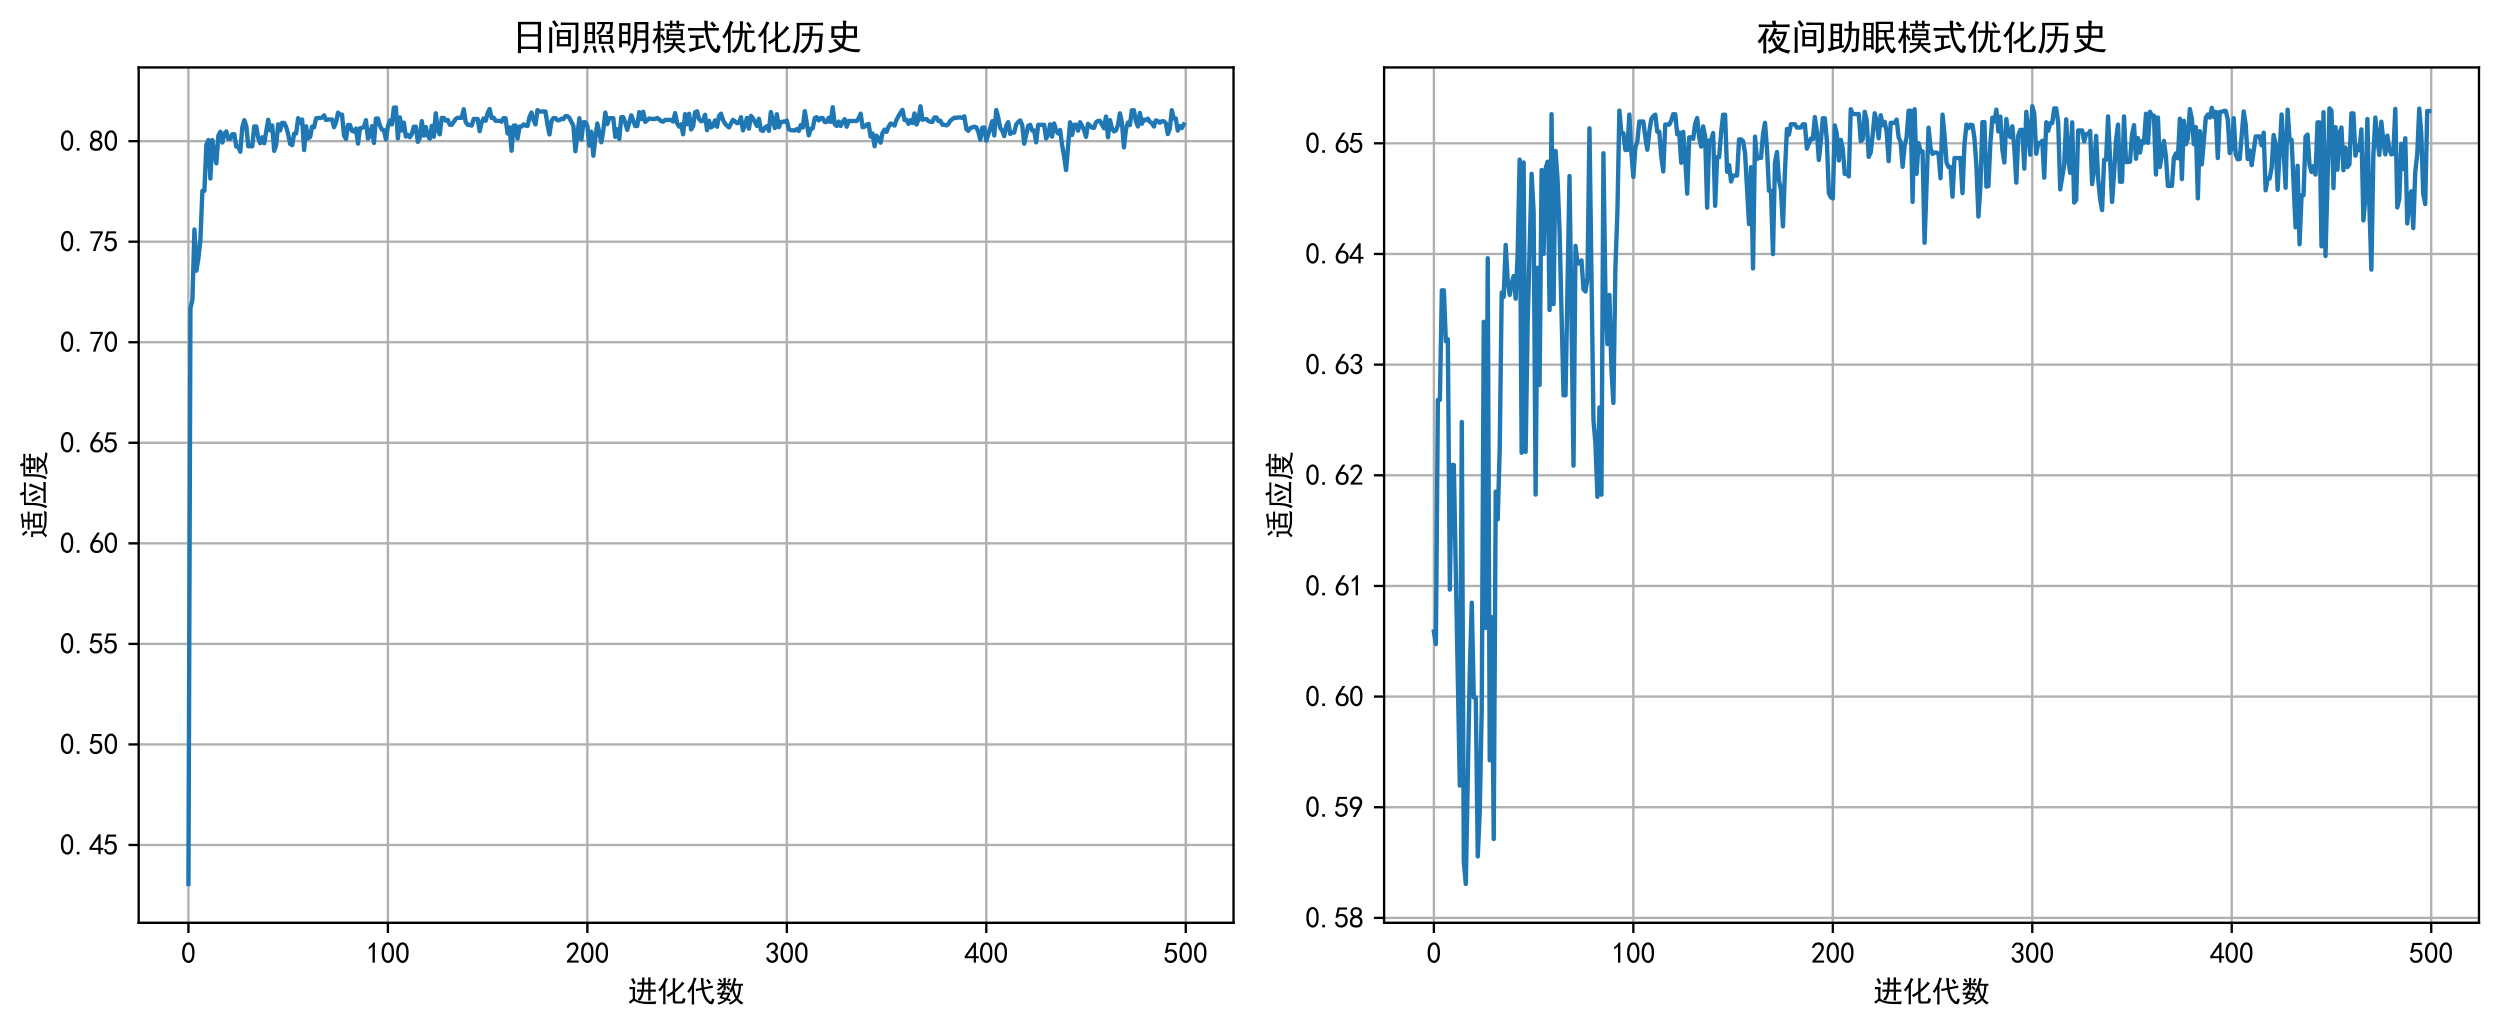 <?xml version="1.0" encoding="utf-8" standalone="no"?>
<!DOCTYPE svg PUBLIC "-//W3C//DTD SVG 1.1//EN"
  "http://www.w3.org/Graphics/SVG/1.1/DTD/svg11.dtd">
<svg xmlns:xlink="http://www.w3.org/1999/xlink" width="856.318pt" height="351.55pt" viewBox="0 0 856.318 351.55" xmlns="http://www.w3.org/2000/svg" version="1.1">
 <defs>
  <style type="text/css">*{stroke-linejoin: round; stroke-linecap: butt}</style>
 </defs>
 <g id="figure_1">
  <g id="patch_1">
   <path d="M 0 351.55 
L 856.318 351.55 
L 856.318 0 
L 0 0 
z
" style="fill: #ffffff"/>
  </g>
  <g id="axes_1">
   <g id="patch_2">
    <path d="M 47.497 316.084 
L 422.518 316.084 
L 422.518 23.091 
L 47.497 23.091 
z
" style="fill: #ffffff"/>
   </g>
   <g id="matplotlib.axis_1">
    <g id="xtick_1">
     <g id="line2d_1">
      <path d="M 64.543 316.084 
L 64.543 23.091 
" clip-path="url(#pc47d65cc8f)" style="fill: none; stroke: #b0b0b0; stroke-width: 0.8; stroke-linecap: square"/>
     </g>
     <g id="line2d_2">
      <defs>
       <path id="m0d1fc4b2ac" d="M 0 0 
L 0 3.5 
" style="stroke: #000000; stroke-width: 0.8"/>
      </defs>
      <g>
       <use xlink:href="#m0d1fc4b2ac" x="64.543" y="316.084" style="stroke: #000000; stroke-width: 0.8"/>
      </g>
     </g>
     <g id="text_1">
      <!-- 0 -->
      <g transform="translate(62.043 329.959) scale(0.1 -0.1)">
       <defs>
        <path id="SimHei-30" d="M 225 2537 
Q 250 3200 412 3587 
Q 575 3975 875 4225 
Q 1175 4475 1612 4475 
Q 2050 4475 2375 4112 
Q 2700 3750 2800 3200 
Q 2900 2650 2862 1937 
Q 2825 1225 2612 775 
Q 2400 325 1975 150 
Q 1550 -25 1125 187 
Q 700 400 525 750 
Q 350 1100 275 1487 
Q 200 1875 225 2537 
z
M 750 2687 
Q 675 2000 800 1462 
Q 925 925 1212 700 
Q 1500 475 1800 612 
Q 2100 750 2237 1162 
Q 2375 1575 2375 2062 
Q 2375 2550 2337 2950 
Q 2300 3350 2112 3675 
Q 1925 4000 1612 4012 
Q 1300 4025 1062 3700 
Q 825 3375 750 2687 
z
" transform="scale(0.016)"/>
       </defs>
       <use xlink:href="#SimHei-30"/>
      </g>
     </g>
    </g>
    <g id="xtick_2">
     <g id="line2d_3">
      <path d="M 132.866 316.084 
L 132.866 23.091 
" clip-path="url(#pc47d65cc8f)" style="fill: none; stroke: #b0b0b0; stroke-width: 0.8; stroke-linecap: square"/>
     </g>
     <g id="line2d_4">
      <g>
       <use xlink:href="#m0d1fc4b2ac" x="132.866" y="316.084" style="stroke: #000000; stroke-width: 0.8"/>
      </g>
     </g>
     <g id="text_2">
      <!-- 100 -->
      <g transform="translate(125.366 329.959) scale(0.1 -0.1)">
       <defs>
        <path id="SimHei-31" d="M 1400 3600 
Q 1075 3275 575 2975 
L 575 3450 
Q 1200 3875 1600 4450 
L 1900 4450 
L 1900 150 
L 1400 150 
L 1400 3600 
z
" transform="scale(0.016)"/>
       </defs>
       <use xlink:href="#SimHei-31"/>
       <use xlink:href="#SimHei-30" transform="translate(50 0)"/>
       <use xlink:href="#SimHei-30" transform="translate(100 0)"/>
      </g>
     </g>
    </g>
    <g id="xtick_3">
     <g id="line2d_5">
      <path d="M 201.188 316.084 
L 201.188 23.091 
" clip-path="url(#pc47d65cc8f)" style="fill: none; stroke: #b0b0b0; stroke-width: 0.8; stroke-linecap: square"/>
     </g>
     <g id="line2d_6">
      <g>
       <use xlink:href="#m0d1fc4b2ac" x="201.188" y="316.084" style="stroke: #000000; stroke-width: 0.8"/>
      </g>
     </g>
     <g id="text_3">
      <!-- 200 -->
      <g transform="translate(193.688 329.959) scale(0.1 -0.1)">
       <defs>
        <path id="SimHei-32" d="M 300 250 
Q 325 625 650 925 
Q 975 1225 1475 1862 
Q 1975 2500 2125 2850 
Q 2275 3200 2237 3450 
Q 2200 3700 2000 3862 
Q 1800 4025 1537 4000 
Q 1275 3975 1037 3800 
Q 800 3625 675 3275 
L 200 3350 
Q 400 3925 712 4187 
Q 1025 4450 1450 4475 
Q 1700 4500 1900 4462 
Q 2100 4425 2312 4287 
Q 2525 4150 2662 3875 
Q 2800 3600 2762 3212 
Q 2725 2825 2375 2287 
Q 2025 1750 1025 600 
L 2825 600 
L 2825 150 
L 300 150 
L 300 250 
z
" transform="scale(0.016)"/>
       </defs>
       <use xlink:href="#SimHei-32"/>
       <use xlink:href="#SimHei-30" transform="translate(50 0)"/>
       <use xlink:href="#SimHei-30" transform="translate(100 0)"/>
      </g>
     </g>
    </g>
    <g id="xtick_4">
     <g id="line2d_7">
      <path d="M 269.51 316.084 
L 269.51 23.091 
" clip-path="url(#pc47d65cc8f)" style="fill: none; stroke: #b0b0b0; stroke-width: 0.8; stroke-linecap: square"/>
     </g>
     <g id="line2d_8">
      <g>
       <use xlink:href="#m0d1fc4b2ac" x="269.51" y="316.084" style="stroke: #000000; stroke-width: 0.8"/>
      </g>
     </g>
     <g id="text_4">
      <!-- 300 -->
      <g transform="translate(262.01 329.959) scale(0.1 -0.1)">
       <defs>
        <path id="SimHei-33" d="M 250 1225 
L 700 1300 
Q 800 975 1025 762 
Q 1250 550 1587 562 
Q 1925 575 2125 837 
Q 2325 1100 2300 1437 
Q 2275 1775 2037 1962 
Q 1800 2150 1275 2225 
L 1275 2550 
Q 1800 2600 2037 2825 
Q 2275 3050 2250 3412 
Q 2225 3775 1925 3937 
Q 1625 4100 1287 3975 
Q 950 3850 750 3275 
L 300 3350 
Q 450 3800 712 4100 
Q 975 4400 1425 4450 
Q 1875 4500 2212 4337 
Q 2550 4175 2687 3837 
Q 2825 3500 2725 3100 
Q 2625 2700 2150 2400 
Q 2500 2250 2687 1950 
Q 2875 1650 2812 1162 
Q 2750 675 2375 375 
Q 2000 75 1525 87 
Q 1050 100 700 387 
Q 350 675 250 1225 
z
" transform="scale(0.016)"/>
       </defs>
       <use xlink:href="#SimHei-33"/>
       <use xlink:href="#SimHei-30" transform="translate(50 0)"/>
       <use xlink:href="#SimHei-30" transform="translate(100 0)"/>
      </g>
     </g>
    </g>
    <g id="xtick_5">
     <g id="line2d_9">
      <path d="M 337.833 316.084 
L 337.833 23.091 
" clip-path="url(#pc47d65cc8f)" style="fill: none; stroke: #b0b0b0; stroke-width: 0.8; stroke-linecap: square"/>
     </g>
     <g id="line2d_10">
      <g>
       <use xlink:href="#m0d1fc4b2ac" x="337.833" y="316.084" style="stroke: #000000; stroke-width: 0.8"/>
      </g>
     </g>
     <g id="text_5">
      <!-- 400 -->
      <g transform="translate(330.333 329.959) scale(0.1 -0.1)">
       <defs>
        <path id="SimHei-34" d="M 2000 1100 
L 75 1100 
L 75 1525 
L 2100 4450 
L 2475 4450 
L 2475 1525 
L 3075 1525 
L 3075 1100 
L 2475 1100 
L 2475 150 
L 2000 150 
L 2000 1100 
z
M 2000 1525 
L 2000 3500 
L 600 1525 
L 2000 1525 
z
" transform="scale(0.016)"/>
       </defs>
       <use xlink:href="#SimHei-34"/>
       <use xlink:href="#SimHei-30" transform="translate(50 0)"/>
       <use xlink:href="#SimHei-30" transform="translate(100 0)"/>
      </g>
     </g>
    </g>
    <g id="xtick_6">
     <g id="line2d_11">
      <path d="M 406.155 316.084 
L 406.155 23.091 
" clip-path="url(#pc47d65cc8f)" style="fill: none; stroke: #b0b0b0; stroke-width: 0.8; stroke-linecap: square"/>
     </g>
     <g id="line2d_12">
      <g>
       <use xlink:href="#m0d1fc4b2ac" x="406.155" y="316.084" style="stroke: #000000; stroke-width: 0.8"/>
      </g>
     </g>
     <g id="text_6">
      <!-- 500 -->
      <g transform="translate(398.655 329.959) scale(0.1 -0.1)">
       <defs>
        <path id="SimHei-35" d="M 550 1325 
Q 725 650 1150 575 
Q 1575 500 1837 662 
Q 2100 825 2212 1087 
Q 2325 1350 2312 1675 
Q 2300 2000 2137 2225 
Q 1975 2450 1725 2525 
Q 1475 2600 1162 2525 
Q 850 2450 650 2175 
L 225 2225 
Q 275 2375 700 4375 
L 2675 4375 
L 2675 3925 
L 1075 3925 
Q 950 3250 825 2850 
Q 1200 3025 1525 3012 
Q 1850 3000 2150 2862 
Q 2450 2725 2587 2487 
Q 2725 2250 2787 2012 
Q 2850 1775 2837 1500 
Q 2825 1225 2725 937 
Q 2625 650 2425 462 
Q 2225 275 1937 162 
Q 1650 50 1275 75 
Q 900 100 562 350 
Q 225 600 100 1200 
L 550 1325 
z
" transform="scale(0.016)"/>
       </defs>
       <use xlink:href="#SimHei-35"/>
       <use xlink:href="#SimHei-30" transform="translate(50 0)"/>
       <use xlink:href="#SimHei-30" transform="translate(100 0)"/>
      </g>
     </g>
    </g>
    <g id="text_7">
     <!-- 进化代数 -->
     <g transform="translate(215.007 343.1) scale(0.1 -0.1)">
      <defs>
       <path id="SimHei-8fdb" d="M 4400 4100 
Q 4400 4600 4375 5200 
L 4900 5200 
Q 4875 4900 4875 4100 
Q 5400 4100 5900 4125 
L 5900 3650 
Q 5400 3675 4875 3675 
L 4875 2575 
Q 5475 2575 6025 2600 
L 6025 2125 
Q 5475 2150 4875 2150 
L 4875 1125 
Q 4875 700 4900 250 
L 4375 250 
Q 4375 700 4400 1125 
L 4400 2150 
L 3450 2150 
Q 3350 1475 3162 1050 
Q 2975 625 2600 200 
Q 2350 400 2125 525 
Q 2600 950 2750 1312 
Q 2900 1675 2975 2150 
Q 2400 2150 1975 2125 
L 1975 2600 
Q 2425 2575 3025 2575 
Q 3075 3150 3075 3675 
Q 2575 3675 2100 3625 
L 2100 4125 
Q 2575 4100 3100 4100 
Q 3100 4675 3075 5200 
Q 3325 5175 3600 5150 
Q 3575 4825 3550 4100 
L 4400 4100 
z
M 1600 3125 
Q 1550 2575 1550 2200 
L 1550 625 
Q 2275 125 3100 37 
Q 3925 -50 4712 -25 
Q 5500 0 6125 100 
Q 6000 -200 5975 -525 
Q 4775 -525 4012 -500 
Q 3250 -475 2612 -312 
Q 1975 -150 1650 37 
Q 1325 225 1087 37 
Q 850 -150 575 -450 
Q 425 -225 200 -50 
Q 800 400 1075 575 
L 1075 2700 
Q 800 2700 375 2650 
L 375 3150 
Q 875 3125 1125 3125 
L 1600 3125 
z
M 4400 2575 
L 4400 3675 
L 3550 3675 
Q 3525 3150 3475 2575 
L 4400 2575 
z
M 1200 5050 
Q 1600 4250 1700 3925 
Q 1425 3875 1200 3725 
Q 1125 4175 700 4850 
L 1200 5050 
z
" transform="scale(0.016)"/>
       <path id="SimHei-5316" d="M 3925 5025 
Q 3900 4900 3900 4400 
L 3900 2625 
Q 4375 3025 4775 3450 
Q 5175 3875 5400 4300 
Q 5600 4100 5900 3925 
Q 5700 3700 5225 3212 
Q 4750 2725 4487 2512 
Q 4225 2300 3900 2025 
L 3900 450 
Q 3900 50 4225 50 
L 5200 50 
Q 5400 75 5462 262 
Q 5525 450 5575 850 
Q 5800 650 6150 600 
Q 6000 -100 5825 -250 
Q 5650 -400 5350 -400 
L 3950 -400 
Q 3425 -400 3400 200 
L 3400 1675 
Q 3225 1525 2962 1350 
Q 2700 1175 2375 975 
Q 2225 1225 2025 1400 
Q 2350 1550 2737 1787 
Q 3125 2025 3400 2250 
L 3400 4500 
Q 3400 4800 3375 5025 
L 3925 5025 
z
M 2400 4850 
Q 2175 4550 2075 4337 
Q 1975 4125 1825 3775 
L 1825 675 
Q 1825 -75 1850 -550 
L 1325 -550 
Q 1350 -125 1350 650 
L 1350 3050 
Q 1125 2725 962 2525 
Q 800 2325 675 2175 
Q 500 2375 275 2525 
Q 625 2850 875 3212 
Q 1125 3575 1312 3912 
Q 1500 4250 1625 4575 
Q 1750 4900 1825 5100 
Q 1975 4975 2400 4850 
z
" transform="scale(0.016)"/>
       <path id="SimHei-4ee3" d="M 3300 2950 
Q 3175 4575 3150 5100 
Q 3300 5075 3725 5025 
Q 3675 4725 3800 3050 
Q 5000 3275 5650 3475 
L 5775 3000 
Q 5500 2975 3850 2625 
Q 4150 1050 4737 450 
Q 5325 -150 5412 125 
Q 5500 400 5525 725 
Q 5800 550 6075 500 
Q 5900 -200 5737 -425 
Q 5575 -650 5137 -500 
Q 4700 -350 4187 300 
Q 3675 950 3350 2525 
Q 2400 2325 2175 2250 
L 2025 2725 
Q 2425 2775 3300 2950 
z
M 2250 4975 
Q 2100 4725 1700 3650 
L 1700 475 
Q 1700 -50 1725 -600 
L 1200 -600 
Q 1225 -50 1225 475 
L 1225 2750 
Q 850 2150 600 1850 
Q 450 2050 225 2225 
Q 625 2600 1050 3425 
Q 1475 4250 1675 5200 
Q 2050 5025 2250 4975 
z
M 4700 4875 
Q 5150 4325 5325 4050 
Q 5100 3900 4875 3725 
Q 4650 4150 4300 4575 
Q 4500 4700 4700 4875 
z
" transform="scale(0.016)"/>
       <path id="SimHei-6570" d="M 4525 4925 
Q 4475 4800 4400 4587 
Q 4325 4375 4175 3825 
L 5325 3825 
Q 5575 3825 5925 3850 
L 5925 3400 
Q 5650 3425 5500 3425 
Q 5500 3025 5362 2162 
Q 5225 1300 4875 675 
Q 5125 375 5437 137 
Q 5750 -100 6025 -200 
Q 5725 -425 5625 -625 
Q 5325 -450 5075 -225 
Q 4825 0 4575 325 
Q 4300 25 3987 -187 
Q 3675 -400 3200 -650 
Q 3075 -425 2850 -300 
Q 3225 -150 3650 125 
Q 4075 400 4300 675 
Q 4125 1025 3962 1425 
Q 3800 1825 3675 2475 
Q 3600 2275 3425 1950 
Q 3250 2050 3000 2150 
Q 3400 2850 3650 3675 
Q 3900 4500 3975 5100 
Q 4275 4975 4525 4925 
z
M 2100 2250 
Q 2000 2150 1875 1925 
L 3250 1925 
Q 3100 1300 2725 675 
Q 3125 525 3350 400 
Q 3225 225 3125 25 
Q 2900 175 2450 325 
Q 1950 -225 725 -650 
Q 600 -375 400 -275 
Q 1575 0 2000 475 
Q 1300 650 850 775 
Q 1000 1000 1250 1525 
Q 1000 1525 425 1500 
L 425 1950 
Q 900 1925 1400 1925 
Q 1500 2150 1550 2425 
Q 1825 2325 2100 2250 
z
M 1775 3950 
Q 1775 4550 1750 5100 
L 2250 5100 
Q 2225 4575 2225 3950 
Q 3075 3950 3425 3975 
L 3425 3525 
Q 3075 3550 2225 3550 
Q 2225 2825 2250 2425 
L 1750 2425 
Q 1775 2775 1775 3300 
Q 1650 3100 1300 2787 
Q 950 2475 650 2300 
Q 525 2525 275 2625 
Q 500 2700 875 2975 
Q 1250 3250 1450 3550 
Q 950 3550 500 3525 
L 500 3975 
Q 925 3950 1775 3950 
z
M 3975 3175 
Q 4200 1700 4600 1125 
Q 4850 1700 4937 2287 
Q 5025 2875 5050 3425 
L 4075 3425 
L 3975 3175 
z
M 1450 1000 
Q 1750 925 2275 800 
Q 2475 1050 2650 1525 
L 1725 1525 
Q 1600 1275 1450 1000 
z
M 3325 4825 
Q 3200 4625 3125 4450 
Q 3050 4275 2925 4025 
Q 2725 4125 2525 4175 
Q 2725 4500 2900 5000 
Q 3150 4875 3325 4825 
z
M 2575 3375 
Q 2900 3050 3200 2725 
Q 3050 2600 2875 2425 
Q 2525 2850 2300 3100 
Q 2450 3225 2575 3375 
z
M 925 5000 
Q 1275 4650 1500 4300 
L 1125 4075 
Q 950 4425 600 4725 
Q 825 4875 925 5000 
z
" transform="scale(0.016)"/>
      </defs>
      <use xlink:href="#SimHei-8fdb"/>
      <use xlink:href="#SimHei-5316" transform="translate(100 0)"/>
      <use xlink:href="#SimHei-4ee3" transform="translate(200 0)"/>
      <use xlink:href="#SimHei-6570" transform="translate(300 0)"/>
     </g>
    </g>
   </g>
   <g id="matplotlib.axis_2">
    <g id="ytick_1">
     <g id="line2d_13">
      <path d="M 47.497 289.418 
L 422.518 289.418 
" clip-path="url(#pc47d65cc8f)" style="fill: none; stroke: #b0b0b0; stroke-width: 0.8; stroke-linecap: square"/>
     </g>
     <g id="line2d_14">
      <defs>
       <path id="me3ce16c741" d="M 0 0 
L -3.5 0 
" style="stroke: #000000; stroke-width: 0.8"/>
      </defs>
      <g>
       <use xlink:href="#me3ce16c741" x="47.497" y="289.418" style="stroke: #000000; stroke-width: 0.8"/>
      </g>
     </g>
     <g id="text_8">
      <!-- 0.45 -->
      <g transform="translate(20.497 292.855) scale(0.1 -0.1)">
       <defs>
        <path id="SimHei-2e" d="M 1075 125 
L 500 125 
L 500 675 
L 1075 675 
L 1075 125 
z
" transform="scale(0.016)"/>
       </defs>
       <use xlink:href="#SimHei-30"/>
       <use xlink:href="#SimHei-2e" transform="translate(50 0)"/>
       <use xlink:href="#SimHei-34" transform="translate(100 0)"/>
       <use xlink:href="#SimHei-35" transform="translate(150 0)"/>
      </g>
     </g>
    </g>
    <g id="ytick_2">
     <g id="line2d_15">
      <path d="M 47.497 254.98 
L 422.518 254.98 
" clip-path="url(#pc47d65cc8f)" style="fill: none; stroke: #b0b0b0; stroke-width: 0.8; stroke-linecap: square"/>
     </g>
     <g id="line2d_16">
      <g>
       <use xlink:href="#me3ce16c741" x="47.497" y="254.98" style="stroke: #000000; stroke-width: 0.8"/>
      </g>
     </g>
     <g id="text_9">
      <!-- 0.50 -->
      <g transform="translate(20.497 258.418) scale(0.1 -0.1)">
       <use xlink:href="#SimHei-30"/>
       <use xlink:href="#SimHei-2e" transform="translate(50 0)"/>
       <use xlink:href="#SimHei-35" transform="translate(100 0)"/>
       <use xlink:href="#SimHei-30" transform="translate(150 0)"/>
      </g>
     </g>
    </g>
    <g id="ytick_3">
     <g id="line2d_17">
      <path d="M 47.497 220.543 
L 422.518 220.543 
" clip-path="url(#pc47d65cc8f)" style="fill: none; stroke: #b0b0b0; stroke-width: 0.8; stroke-linecap: square"/>
     </g>
     <g id="line2d_18">
      <g>
       <use xlink:href="#me3ce16c741" x="47.497" y="220.543" style="stroke: #000000; stroke-width: 0.8"/>
      </g>
     </g>
     <g id="text_10">
      <!-- 0.55 -->
      <g transform="translate(20.497 223.98) scale(0.1 -0.1)">
       <use xlink:href="#SimHei-30"/>
       <use xlink:href="#SimHei-2e" transform="translate(50 0)"/>
       <use xlink:href="#SimHei-35" transform="translate(100 0)"/>
       <use xlink:href="#SimHei-35" transform="translate(150 0)"/>
      </g>
     </g>
    </g>
    <g id="ytick_4">
     <g id="line2d_19">
      <path d="M 47.497 186.106 
L 422.518 186.106 
" clip-path="url(#pc47d65cc8f)" style="fill: none; stroke: #b0b0b0; stroke-width: 0.8; stroke-linecap: square"/>
     </g>
     <g id="line2d_20">
      <g>
       <use xlink:href="#me3ce16c741" x="47.497" y="186.106" style="stroke: #000000; stroke-width: 0.8"/>
      </g>
     </g>
     <g id="text_11">
      <!-- 0.60 -->
      <g transform="translate(20.497 189.543) scale(0.1 -0.1)">
       <defs>
        <path id="SimHei-36" d="M 250 1612 
Q 275 1975 387 2225 
Q 500 2475 725 2850 
L 1750 4450 
L 2325 4450 
L 1275 2800 
Q 1950 2975 2350 2750 
Q 2750 2525 2887 2237 
Q 3025 1950 3037 1612 
Q 3050 1275 2937 950 
Q 2825 625 2537 362 
Q 2250 100 1737 75 
Q 1225 50 862 262 
Q 500 475 362 862 
Q 225 1250 250 1612 
z
M 1025 787 
Q 1250 550 1625 525 
Q 2000 500 2250 775 
Q 2500 1050 2500 1575 
Q 2500 2100 2187 2300 
Q 1875 2500 1487 2450 
Q 1100 2400 925 2075 
Q 750 1750 775 1387 
Q 800 1025 1025 787 
z
" transform="scale(0.016)"/>
       </defs>
       <use xlink:href="#SimHei-30"/>
       <use xlink:href="#SimHei-2e" transform="translate(50 0)"/>
       <use xlink:href="#SimHei-36" transform="translate(100 0)"/>
       <use xlink:href="#SimHei-30" transform="translate(150 0)"/>
      </g>
     </g>
    </g>
    <g id="ytick_5">
     <g id="line2d_21">
      <path d="M 47.497 151.668 
L 422.518 151.668 
" clip-path="url(#pc47d65cc8f)" style="fill: none; stroke: #b0b0b0; stroke-width: 0.8; stroke-linecap: square"/>
     </g>
     <g id="line2d_22">
      <g>
       <use xlink:href="#me3ce16c741" x="47.497" y="151.668" style="stroke: #000000; stroke-width: 0.8"/>
      </g>
     </g>
     <g id="text_12">
      <!-- 0.65 -->
      <g transform="translate(20.497 155.106) scale(0.1 -0.1)">
       <use xlink:href="#SimHei-30"/>
       <use xlink:href="#SimHei-2e" transform="translate(50 0)"/>
       <use xlink:href="#SimHei-36" transform="translate(100 0)"/>
       <use xlink:href="#SimHei-35" transform="translate(150 0)"/>
      </g>
     </g>
    </g>
    <g id="ytick_6">
     <g id="line2d_23">
      <path d="M 47.497 117.231 
L 422.518 117.231 
" clip-path="url(#pc47d65cc8f)" style="fill: none; stroke: #b0b0b0; stroke-width: 0.8; stroke-linecap: square"/>
     </g>
     <g id="line2d_24">
      <g>
       <use xlink:href="#me3ce16c741" x="47.497" y="117.231" style="stroke: #000000; stroke-width: 0.8"/>
      </g>
     </g>
     <g id="text_13">
      <!-- 0.70 -->
      <g transform="translate(20.497 120.668) scale(0.1 -0.1)">
       <defs>
        <path id="SimHei-37" d="M 850 150 
Q 1300 2050 2425 3925 
L 275 3925 
L 275 4375 
L 2950 4375 
L 2950 3950 
Q 1775 2050 1400 150 
L 850 150 
z
" transform="scale(0.016)"/>
       </defs>
       <use xlink:href="#SimHei-30"/>
       <use xlink:href="#SimHei-2e" transform="translate(50 0)"/>
       <use xlink:href="#SimHei-37" transform="translate(100 0)"/>
       <use xlink:href="#SimHei-30" transform="translate(150 0)"/>
      </g>
     </g>
    </g>
    <g id="ytick_7">
     <g id="line2d_25">
      <path d="M 47.497 82.793 
L 422.518 82.793 
" clip-path="url(#pc47d65cc8f)" style="fill: none; stroke: #b0b0b0; stroke-width: 0.8; stroke-linecap: square"/>
     </g>
     <g id="line2d_26">
      <g>
       <use xlink:href="#me3ce16c741" x="47.497" y="82.793" style="stroke: #000000; stroke-width: 0.8"/>
      </g>
     </g>
     <g id="text_14">
      <!-- 0.75 -->
      <g transform="translate(20.497 86.231) scale(0.1 -0.1)">
       <use xlink:href="#SimHei-30"/>
       <use xlink:href="#SimHei-2e" transform="translate(50 0)"/>
       <use xlink:href="#SimHei-37" transform="translate(100 0)"/>
       <use xlink:href="#SimHei-35" transform="translate(150 0)"/>
      </g>
     </g>
    </g>
    <g id="ytick_8">
     <g id="line2d_27">
      <path d="M 47.497 48.356 
L 422.518 48.356 
" clip-path="url(#pc47d65cc8f)" style="fill: none; stroke: #b0b0b0; stroke-width: 0.8; stroke-linecap: square"/>
     </g>
     <g id="line2d_28">
      <g>
       <use xlink:href="#me3ce16c741" x="47.497" y="48.356" style="stroke: #000000; stroke-width: 0.8"/>
      </g>
     </g>
     <g id="text_15">
      <!-- 0.80 -->
      <g transform="translate(20.497 51.793) scale(0.1 -0.1)">
       <defs>
        <path id="SimHei-38" d="M 175 1375 
Q 175 1675 325 1962 
Q 475 2250 825 2425 
Q 525 2600 425 2812 
Q 325 3025 312 3300 
Q 300 3575 387 3775 
Q 475 3975 650 4150 
Q 825 4325 1037 4387 
Q 1250 4450 1500 4450 
Q 1750 4450 1950 4400 
Q 2150 4350 2375 4187 
Q 2600 4025 2700 3725 
Q 2800 3425 2687 3025 
Q 2575 2625 2100 2400 
Q 2525 2275 2700 2012 
Q 2875 1750 2875 1375 
Q 2875 1000 2762 775 
Q 2650 550 2512 400 
Q 2375 250 2137 162 
Q 1900 75 1537 75 
Q 1175 75 912 162 
Q 650 250 475 425 
Q 300 600 237 837 
Q 175 1075 175 1375 
z
M 687 1400 
Q 675 1100 787 875 
Q 900 650 1200 587 
Q 1500 525 1825 600 
Q 2150 675 2275 950 
Q 2400 1225 2362 1500 
Q 2325 1775 2050 1962 
Q 1775 2150 1450 2125 
Q 1125 2100 912 1900 
Q 700 1700 687 1400 
z
M 775 3350 
Q 775 3100 950 2875 
Q 1125 2650 1500 2650 
Q 1875 2650 2062 2875 
Q 2250 3100 2237 3412 
Q 2225 3725 2012 3875 
Q 1800 4025 1437 4000 
Q 1075 3975 925 3787 
Q 775 3600 775 3350 
z
" transform="scale(0.016)"/>
       </defs>
       <use xlink:href="#SimHei-30"/>
       <use xlink:href="#SimHei-2e" transform="translate(50 0)"/>
       <use xlink:href="#SimHei-38" transform="translate(100 0)"/>
       <use xlink:href="#SimHei-30" transform="translate(150 0)"/>
      </g>
     </g>
    </g>
    <g id="text_16">
     <!-- 适应度 -->
     <g transform="translate(15.247 184.588) rotate(-90) scale(0.1 -0.1)">
      <defs>
       <path id="SimHei-9002" d="M 5500 4625 
Q 5175 4625 4125 4525 
L 4125 3600 
Q 5450 3600 5850 3625 
L 5850 3175 
Q 5450 3200 4125 3200 
L 4125 2475 
L 5425 2475 
Q 5400 1850 5400 1475 
Q 5400 1100 5425 450 
L 4950 450 
L 4950 750 
L 2900 750 
L 2900 425 
L 2425 425 
Q 2450 1050 2450 1450 
Q 2450 1850 2425 2475 
L 3675 2475 
L 3675 3200 
Q 2375 3200 1975 3175 
L 1975 3625 
Q 2300 3600 3675 3600 
L 3675 4475 
Q 3375 4450 2475 4350 
Q 2425 4575 2250 4775 
Q 3075 4775 3875 4875 
Q 4675 4975 5250 5125 
Q 5300 4950 5500 4625 
z
M 1625 2850 
Q 1600 2400 1600 1925 
L 1600 625 
Q 2250 75 3625 12 
Q 5000 -50 6025 150 
Q 5875 -125 5775 -450 
L 4100 -450 
Q 3475 -450 2937 -375 
Q 2400 -300 1912 -37 
Q 1425 225 1212 -12 
Q 1000 -250 775 -550 
Q 525 -350 325 -250 
Q 875 275 1150 475 
L 1150 2450 
Q 750 2450 400 2425 
L 400 2875 
Q 775 2850 1100 2850 
L 1625 2850 
z
M 4950 1150 
L 4950 2075 
L 2900 2075 
L 2900 1150 
L 4950 1150 
z
M 1025 4850 
Q 1450 4400 1775 3925 
Q 1475 3750 1375 3625 
Q 1100 4075 650 4550 
Q 875 4675 1025 4850 
z
" transform="scale(0.016)"/>
       <path id="SimHei-5e94" d="M 3525 5275 
Q 3700 4825 3850 4400 
L 4750 4400 
Q 5275 4400 5850 4425 
L 5850 3975 
Q 5275 4000 4750 4000 
L 1475 4000 
Q 1475 2525 1425 1900 
Q 1375 1275 1237 625 
Q 1100 -25 750 -625 
Q 575 -400 300 -250 
Q 625 175 800 937 
Q 975 1700 1000 2575 
Q 1025 3450 1000 4400 
L 3250 4400 
Q 3175 4750 3000 5100 
Q 3250 5150 3525 5275 
z
M 5625 3125 
Q 5375 2575 5187 2050 
Q 5000 1525 4450 225 
L 5150 225 
Q 5500 225 5925 250 
L 5925 -275 
Q 5500 -250 5150 -250 
L 2475 -250 
Q 2050 -250 1450 -275 
L 1450 250 
Q 2025 225 2475 225 
L 3950 225 
Q 4325 1000 4612 1850 
Q 4900 2700 5025 3350 
Q 5350 3175 5625 3125 
z
M 2100 2850 
Q 2750 1825 3075 1050 
Q 2900 950 2650 800 
Q 2150 1925 1700 2575 
Q 1925 2750 2100 2850 
z
M 3300 3425 
Q 3800 2550 4175 1700 
Q 3950 1575 3700 1450 
Q 3400 2300 2900 3200 
Q 3100 3275 3300 3425 
z
" transform="scale(0.016)"/>
       <path id="SimHei-5ea6" d="M 1750 1675 
Q 2450 1650 2875 1650 
L 5200 1650 
Q 4975 1250 4650 850 
Q 4325 450 4025 200 
Q 4350 50 4950 -50 
Q 5550 -150 6100 -150 
Q 5950 -300 5825 -650 
Q 5100 -550 4550 -412 
Q 4000 -275 3625 -100 
Q 3100 -325 2587 -462 
Q 2075 -600 1525 -675 
Q 1450 -475 1225 -250 
Q 1675 -250 2250 -125 
Q 2825 0 3250 200 
Q 2825 550 2400 1275 
L 1750 1250 
L 1750 1675 
z
M 2975 5075 
Q 3250 5150 3475 5250 
Q 3625 4975 3775 4525 
L 4700 4525 
Q 4975 4525 5700 4550 
L 5700 4100 
Q 5000 4125 4650 4125 
L 1375 4125 
Q 1375 3000 1350 2312 
Q 1325 1625 1212 950 
Q 1100 275 725 -525 
Q 500 -375 250 -300 
Q 650 400 762 1075 
Q 875 1750 887 2800 
Q 900 3850 875 4525 
L 3200 4525 
Q 3100 4850 2975 5075 
z
M 2475 3300 
Q 2475 3700 2450 3925 
L 2975 3925 
Q 2950 3725 2950 3300 
L 4300 3300 
Q 4300 3700 4275 3950 
L 4800 3950 
Q 4775 3650 4775 3300 
Q 5325 3300 5725 3325 
L 5725 2900 
Q 5350 2925 4775 2925 
Q 4775 2250 4800 1950 
L 2450 1950 
Q 2475 2350 2475 2925 
Q 2175 2925 1600 2900 
L 1600 3325 
Q 2175 3300 2475 3300 
z
M 4300 2350 
L 4300 2925 
L 2950 2925 
L 2950 2350 
L 4300 2350 
z
M 2875 1275 
Q 3200 775 3650 425 
Q 4025 700 4425 1275 
L 2900 1275 
L 2875 1275 
z
" transform="scale(0.016)"/>
      </defs>
      <use xlink:href="#SimHei-9002"/>
      <use xlink:href="#SimHei-5e94" transform="translate(100 0)"/>
      <use xlink:href="#SimHei-5ea6" transform="translate(200 0)"/>
     </g>
    </g>
   </g>
   <g id="line2d_29">
    <path d="M 64.543 302.766 
L 65.227 105.633 
L 65.91 102.675 
L 66.593 78.604 
L 67.276 92.72 
L 67.959 88.399 
L 68.643 82.134 
L 69.326 65.402 
L 70.009 65.378 
L 70.692 49.606 
L 71.376 47.981 
L 72.059 61.146 
L 72.742 47.981 
L 73.425 52.528 
L 74.108 55.95 
L 74.792 46.469 
L 75.475 45.134 
L 76.158 48.82 
L 76.841 45.776 
L 77.525 45.018 
L 78.208 47.552 
L 78.891 47.552 
L 79.574 45.976 
L 80.257 45.976 
L 80.941 50.214 
L 81.624 50.214 
L 82.307 51.968 
L 82.99 43.651 
L 83.674 41.164 
L 84.357 43.133 
L 85.04 50.1 
L 86.406 50.1 
L 87.09 43.309 
L 87.773 43.309 
L 88.456 47.266 
L 89.139 49.059 
L 89.823 47.034 
L 90.506 49.059 
L 91.872 41.032 
L 92.555 44.643 
L 93.239 42.977 
L 93.922 51.67 
L 94.605 49.572 
L 95.288 42.562 
L 95.972 44.67 
L 96.655 42.104 
L 97.338 42.104 
L 98.021 43.509 
L 98.704 46.004 
L 99.388 49.292 
L 100.071 49.709 
L 100.754 45.781 
L 101.437 45.717 
L 102.121 40.479 
L 102.804 42.041 
L 103.487 40.929 
L 104.17 51.404 
L 104.853 43.269 
L 105.537 47.392 
L 106.22 46.914 
L 106.903 43.366 
L 107.586 43.6 
L 108.27 40.544 
L 108.953 40.426 
L 109.636 40.426 
L 110.319 40.311 
L 111.002 39.509 
L 111.686 41.119 
L 112.369 40.94 
L 113.735 40.94 
L 114.419 43.564 
L 115.102 41.919 
L 115.785 38.6 
L 116.468 39.264 
L 117.151 39.264 
L 117.835 46.415 
L 118.518 47.639 
L 119.201 42.823 
L 119.884 42.823 
L 120.568 44.826 
L 121.251 45.063 
L 121.934 44.045 
L 122.617 49.184 
L 123.3 43.919 
L 123.984 43.815 
L 124.667 43.482 
L 125.35 41.167 
L 126.033 47.46 
L 126.717 46.599 
L 127.4 43.221 
L 128.083 48.961 
L 128.766 40.611 
L 129.45 40.582 
L 130.133 43.039 
L 130.816 44.377 
L 131.499 44.599 
L 132.182 47.737 
L 132.866 43.323 
L 133.549 41.266 
L 134.232 42.614 
L 134.915 36.866 
L 135.599 36.799 
L 136.282 47.394 
L 136.965 40.229 
L 137.648 44.734 
L 138.331 42.01 
L 139.015 46.772 
L 139.698 46.189 
L 140.381 47.02 
L 141.064 45.891 
L 141.748 43.396 
L 142.431 43.396 
L 143.114 48.574 
L 143.797 47.263 
L 144.48 41.486 
L 145.164 46.429 
L 145.847 43.52 
L 146.53 46.482 
L 147.213 47.527 
L 147.897 43.125 
L 148.58 46.849 
L 149.263 38.806 
L 149.946 44.674 
L 150.629 46 
L 151.313 40.382 
L 151.996 40.382 
L 152.679 41.327 
L 153.362 41.072 
L 154.046 42.702 
L 154.729 42.749 
L 156.095 40.72 
L 156.778 40.346 
L 158.145 40.346 
L 158.828 37.409 
L 159.511 41.79 
L 160.195 42.762 
L 160.878 42.762 
L 161.561 43.027 
L 162.244 40.763 
L 163.611 40.763 
L 164.294 44.931 
L 164.977 41.915 
L 165.66 40.573 
L 166.344 41.374 
L 167.027 38.736 
L 167.71 37.352 
L 168.393 40.437 
L 169.076 40.319 
L 169.76 41.374 
L 171.126 41.374 
L 171.809 41.701 
L 172.493 40.448 
L 173.176 40.512 
L 173.859 45.727 
L 174.542 43.641 
L 175.225 51.631 
L 175.909 43.067 
L 176.592 42.985 
L 177.275 47.443 
L 177.958 43.36 
L 178.642 43.36 
L 179.325 42.616 
L 180.008 42.992 
L 180.691 43.143 
L 181.374 40.065 
L 182.058 38.539 
L 182.741 41.137 
L 183.424 42.6 
L 184.107 37.727 
L 184.791 38.196 
L 186.84 38.196 
L 187.523 42.701 
L 188.207 46.05 
L 188.89 41.472 
L 189.573 40.457 
L 190.256 40.457 
L 190.94 41.183 
L 191.623 41.183 
L 192.306 40.65 
L 192.989 40.797 
L 193.672 39.795 
L 194.356 39.795 
L 195.039 40.378 
L 196.405 43.113 
L 197.089 51.804 
L 198.455 40.513 
L 199.138 47.798 
L 199.822 41.885 
L 200.505 41.885 
L 201.188 43.193 
L 201.871 49.875 
L 202.554 45.124 
L 203.238 53.351 
L 203.921 47.238 
L 204.604 42.325 
L 205.971 48.737 
L 206.654 44.601 
L 207.337 38.575 
L 208.02 42.498 
L 208.703 40.481 
L 210.07 40.481 
L 210.753 46.871 
L 211.436 44.288 
L 212.12 47.589 
L 212.803 40.14 
L 213.486 40.14 
L 214.169 42.057 
L 214.852 44.488 
L 216.219 39.494 
L 217.585 43.153 
L 218.269 43.182 
L 218.952 38.416 
L 219.635 40.808 
L 220.318 38.306 
L 221.001 41.753 
L 222.368 40.568 
L 223.051 40.723 
L 224.418 40.746 
L 225.101 40.41 
L 225.784 40.884 
L 226.467 41.519 
L 227.15 41.678 
L 227.834 41.073 
L 229.883 41.073 
L 230.567 41.621 
L 231.25 38.743 
L 231.933 42.235 
L 232.616 43.357 
L 233.299 42.579 
L 233.983 45.995 
L 234.666 39.114 
L 235.349 42.57 
L 236.032 38.982 
L 236.716 44.337 
L 237.399 43.282 
L 238.082 38.473 
L 238.765 38.149 
L 239.448 40.762 
L 240.132 41.535 
L 240.815 41.36 
L 241.498 39.315 
L 242.181 44.565 
L 242.865 41.396 
L 243.548 43.638 
L 244.231 43.142 
L 244.914 41.228 
L 245.597 43.403 
L 246.281 39.775 
L 246.964 38.953 
L 247.647 41.045 
L 248.33 42.307 
L 249.014 43.078 
L 249.697 43.644 
L 251.063 41.064 
L 251.746 41.547 
L 252.43 42.17 
L 253.113 42.06 
L 253.796 40.154 
L 254.479 44.67 
L 255.163 42.802 
L 255.846 40.395 
L 256.529 44.066 
L 257.212 39.696 
L 257.895 40.513 
L 259.262 43.123 
L 259.945 40.674 
L 260.628 44.555 
L 261.312 44.85 
L 261.995 43.728 
L 262.678 43.229 
L 263.361 44.813 
L 264.044 38.381 
L 265.411 43.874 
L 266.094 39.135 
L 266.777 43.577 
L 267.461 41.819 
L 268.144 41.653 
L 268.827 41.653 
L 269.51 41.277 
L 270.193 44.285 
L 270.877 44.584 
L 272.243 44.693 
L 272.926 44.193 
L 273.61 44.848 
L 274.293 42.845 
L 274.976 43.655 
L 275.659 38.083 
L 277.026 46.341 
L 277.709 44.168 
L 278.392 43.952 
L 279.075 40.441 
L 279.759 40.142 
L 280.442 41.249 
L 281.125 40.448 
L 281.808 40.448 
L 282.492 41.766 
L 283.175 41.766 
L 283.858 40.36 
L 284.541 41.762 
L 285.224 36.723 
L 285.908 42.541 
L 286.591 43.144 
L 287.274 41.647 
L 287.957 43.144 
L 288.641 41.704 
L 289.324 40.828 
L 290.007 43.401 
L 290.69 41.44 
L 293.423 41.449 
L 294.106 40.564 
L 294.79 38.948 
L 295.473 43.555 
L 296.156 43.404 
L 296.839 42.703 
L 297.522 42.418 
L 298.206 46.805 
L 298.889 45.729 
L 299.572 50.08 
L 300.255 46.49 
L 300.939 47.378 
L 301.622 48.856 
L 302.305 45.475 
L 302.988 44.398 
L 303.671 45.155 
L 304.355 43.412 
L 305.038 42.311 
L 305.721 42.567 
L 306.404 43.012 
L 307.088 41.005 
L 308.454 38.556 
L 309.137 37.646 
L 309.82 41.086 
L 310.504 41.058 
L 311.187 42.416 
L 311.87 41.164 
L 312.553 42.129 
L 313.237 38.851 
L 313.92 42.67 
L 314.603 40.968 
L 315.286 36.409 
L 315.969 41.022 
L 316.653 40.804 
L 317.336 40.804 
L 318.019 41.467 
L 318.702 41.727 
L 319.386 41.725 
L 320.069 40.239 
L 320.752 40.239 
L 321.435 41.442 
L 322.118 41.359 
L 322.802 42.717 
L 323.485 42.725 
L 324.168 42.948 
L 324.851 42.468 
L 325.535 41.301 
L 326.901 40.321 
L 327.584 40.409 
L 328.267 40.211 
L 328.951 40.211 
L 329.634 40.398 
L 330.317 39.851 
L 331 44.219 
L 331.684 44.814 
L 332.367 43.861 
L 333.733 43.398 
L 334.416 43.646 
L 335.1 45.15 
L 335.783 47.875 
L 336.466 43.734 
L 337.149 43.678 
L 337.833 48.204 
L 339.199 43.817 
L 339.882 41.512 
L 340.565 46.407 
L 341.249 37.714 
L 341.932 40.308 
L 342.615 43.883 
L 343.298 44.729 
L 343.982 46.637 
L 344.665 43.081 
L 345.348 41.849 
L 346.031 45.871 
L 346.715 45.388 
L 347.398 45.388 
L 348.081 42.628 
L 348.764 41.788 
L 349.447 41.248 
L 350.131 42.813 
L 350.814 49.206 
L 352.18 43.087 
L 352.864 42.755 
L 353.547 44.714 
L 354.23 44.714 
L 354.913 48.736 
L 355.596 42.779 
L 357.646 42.779 
L 358.329 47.429 
L 359.013 46.14 
L 359.696 42.594 
L 360.379 46.786 
L 361.062 42.291 
L 361.745 44.697 
L 362.429 45.72 
L 363.112 44.522 
L 363.795 49.718 
L 364.478 53.456 
L 365.162 58.254 
L 366.528 41.9 
L 367.211 46.219 
L 367.894 42.737 
L 368.578 42.737 
L 369.261 44.757 
L 369.944 41.871 
L 370.627 43.092 
L 371.311 44.554 
L 371.994 46.869 
L 372.677 42.397 
L 374.043 43.722 
L 374.727 43.797 
L 375.41 41.925 
L 376.093 41.407 
L 376.776 41.407 
L 378.143 43.931 
L 378.826 39.925 
L 379.509 47.033 
L 380.192 41.145 
L 380.876 43.952 
L 381.559 45.021 
L 382.242 44.676 
L 382.925 42.864 
L 383.609 38.813 
L 384.292 41.993 
L 384.975 50.48 
L 385.658 44.34 
L 386.341 41.965 
L 387.025 42.802 
L 387.708 37.764 
L 388.391 37.764 
L 389.074 41.503 
L 389.758 43.32 
L 390.441 38.693 
L 391.124 42.393 
L 391.807 40.956 
L 392.49 41.16 
L 393.174 40.629 
L 393.857 41.752 
L 394.54 42.109 
L 395.223 43.333 
L 395.907 41.251 
L 396.59 41.467 
L 397.273 42.047 
L 397.956 41.532 
L 398.639 41.532 
L 399.323 42.178 
L 400.006 45.919 
L 400.689 44.132 
L 401.372 37.759 
L 402.056 40.574 
L 402.739 40.574 
L 403.422 44.738 
L 404.105 43.183 
L 404.788 43.847 
L 405.472 42.616 
L 405.472 42.616 
" clip-path="url(#pc47d65cc8f)" style="fill: none; stroke: #1f77b4; stroke-width: 1.5; stroke-linecap: square"/>
   </g>
   <g id="patch_3">
    <path d="M 47.497 316.084 
L 47.497 23.091 
" style="fill: none; stroke: #000000; stroke-width: 0.8; stroke-linejoin: miter; stroke-linecap: square"/>
   </g>
   <g id="patch_4">
    <path d="M 422.518 316.084 
L 422.518 23.091 
" style="fill: none; stroke: #000000; stroke-width: 0.8; stroke-linejoin: miter; stroke-linecap: square"/>
   </g>
   <g id="patch_5">
    <path d="M 47.497 316.084 
L 422.518 316.084 
" style="fill: none; stroke: #000000; stroke-width: 0.8; stroke-linejoin: miter; stroke-linecap: square"/>
   </g>
   <g id="patch_6">
    <path d="M 47.497 23.091 
L 422.518 23.091 
" style="fill: none; stroke: #000000; stroke-width: 0.8; stroke-linejoin: miter; stroke-linecap: square"/>
   </g>
   <g id="text_17">
    <!-- 日间照明模式优化历史 -->
    <g transform="translate(175.007 17.091) scale(0.12 -0.12)">
     <defs>
      <path id="SimHei-65e5" d="M 5375 5000 
Q 5350 3775 5350 2275 
Q 5350 775 5375 -450 
L 4800 -450 
L 4800 175 
L 1800 175 
L 1800 -575 
L 1250 -575 
Q 1275 575 1275 2125 
Q 1275 3675 1250 5000 
L 5375 5000 
z
M 4800 600 
L 4800 2375 
L 1800 2375 
L 1800 600 
L 4800 600 
z
M 4800 2800 
L 4800 4550 
L 1800 4550 
L 1800 2800 
L 4800 2800 
z
" transform="scale(0.016)"/>
      <path id="SimHei-95f4" d="M 4450 3550 
Q 4425 3075 4425 2725 
L 4425 1400 
Q 4425 1075 4450 625 
L 1925 625 
Q 1950 1075 1950 1425 
L 1950 2725 
Q 1950 3075 1925 3550 
L 4450 3550 
z
M 5800 4875 
Q 5775 4400 5775 3925 
L 5775 250 
Q 5800 -325 5462 -450 
Q 5125 -575 4725 -625 
Q 4700 -325 4525 -25 
Q 5000 -50 5137 25 
Q 5275 100 5275 350 
L 5275 4450 
L 3775 4450 
Q 3175 4450 2650 4425 
L 2650 4900 
Q 3175 4875 3775 4875 
L 5800 4875 
z
M 550 -525 
Q 600 -25 600 525 
L 600 3150 
Q 600 3675 550 4025 
L 1125 4025 
Q 1100 3650 1100 3300 
L 1100 500 
Q 1100 0 1125 -525 
L 550 -525 
z
M 3950 1025 
L 3950 1950 
L 2425 1950 
L 2425 1025 
L 3950 1025 
z
M 3950 2350 
L 3950 3150 
L 2425 3150 
L 2425 2350 
L 3950 2350 
z
M 1525 5300 
Q 1750 5000 2225 4350 
Q 1950 4225 1700 4075 
Q 1450 4575 1075 5025 
Q 1350 5225 1525 5300 
z
" transform="scale(0.016)"/>
      <path id="SimHei-7167" d="M 2525 4900 
Q 2500 4000 2500 2950 
Q 2500 1925 2525 1175 
L 675 1175 
Q 700 1900 700 2950 
Q 700 4000 675 4900 
L 2525 4900 
z
M 5675 2650 
Q 5650 2350 5650 1900 
Q 5650 1475 5675 1075 
L 3175 1075 
Q 3200 1500 3200 1900 
Q 3200 2300 3175 2650 
L 5675 2650 
z
M 4625 2775 
Q 4600 3025 4400 3275 
Q 4775 3275 4925 3300 
Q 5075 3325 5100 3525 
L 5175 4600 
L 4275 4600 
Q 4175 3875 3862 3425 
Q 3550 2975 3100 2650 
Q 2850 2900 2675 2975 
Q 3125 3225 3425 3625 
Q 3725 4025 3775 4600 
Q 3325 4600 2875 4575 
L 2875 5000 
Q 3275 4975 3675 4975 
L 5725 4975 
Q 5675 4675 5637 4037 
Q 5600 3400 5525 3162 
Q 5450 2925 5237 2875 
Q 5025 2825 4625 2775 
z
M 5175 1475 
L 5175 2300 
L 3675 2300 
L 3675 1475 
L 5175 1475 
z
M 2025 3200 
L 2025 4500 
L 1175 4500 
L 1175 3200 
L 2025 3200 
z
M 2025 1575 
L 2025 2825 
L 1175 2825 
L 1175 1575 
L 2025 1575 
z
M 1375 625 
Q 1025 -250 800 -650 
Q 575 -500 325 -450 
Q 575 -100 875 825 
Q 1100 700 1375 625 
z
M 5575 -625 
Q 5400 -200 4950 650 
Q 5100 725 5375 850 
Q 5825 0 6025 -400 
Q 5775 -500 5575 -625 
z
M 2550 725 
Q 2800 -175 2850 -475 
Q 2600 -475 2375 -575 
Q 2325 -300 2050 600 
Q 2275 650 2550 725 
z
M 4425 -425 
Q 4175 -475 3925 -550 
Q 3825 -125 3575 600 
Q 3725 650 4050 750 
Q 4325 -75 4425 -425 
z
" transform="scale(0.016)"/>
      <path id="SimHei-660e" d="M 5775 4975 
Q 5750 4500 5750 3875 
L 5750 275 
Q 5775 -200 5587 -337 
Q 5400 -475 4750 -575 
Q 4700 -300 4500 25 
Q 4925 0 5100 37 
Q 5275 75 5250 300 
L 5250 1625 
L 3775 1625 
Q 3625 325 2925 -700 
Q 2675 -475 2400 -375 
Q 3375 600 3300 2800 
L 3300 3850 
Q 3300 4450 3275 4975 
L 5775 4975 
z
M 2575 4775 
Q 2550 4250 2550 3650 
L 2550 1850 
Q 2550 1250 2575 775 
L 2100 775 
L 2100 1150 
L 1050 1150 
L 1050 450 
L 550 450 
Q 575 875 575 1550 
L 575 3675 
Q 575 4275 550 4775 
L 2575 4775 
z
M 5250 3500 
L 5250 4550 
L 3800 4550 
L 3800 3500 
L 5250 3500 
z
M 5250 2050 
L 5250 3075 
L 3800 3075 
L 3800 2050 
L 5250 2050 
z
M 2100 1600 
L 2100 2825 
L 1050 2825 
L 1050 1600 
L 2100 1600 
z
M 2100 3225 
L 2100 4350 
L 1050 4350 
L 1050 3225 
L 2100 3225 
z
" transform="scale(0.016)"/>
      <path id="SimHei-6a21" d="M 5700 3675 
Q 5675 3400 5675 2725 
Q 5675 2050 5700 1725 
L 4375 1725 
Q 4350 1450 4325 1200 
L 5225 1200 
Q 5750 1200 6025 1225 
L 6025 825 
Q 5725 850 5225 850 
L 4700 850 
Q 5075 375 5437 137 
Q 5800 -100 6200 -200 
Q 5975 -375 5850 -625 
Q 5275 -400 4862 25 
Q 4450 450 4300 775 
L 4225 775 
Q 4000 275 3537 -62 
Q 3075 -400 2475 -625 
Q 2350 -375 2125 -200 
Q 2775 -75 3200 200 
Q 3625 475 3775 850 
L 3325 850 
Q 2800 850 2400 825 
L 2400 1225 
Q 2800 1200 3350 1200 
L 3875 1200 
Q 3925 1475 3925 1725 
L 2750 1725 
Q 2775 2075 2775 2700 
Q 2775 3350 2750 3675 
L 5700 3675 
z
M 2175 1650 
Q 2025 1975 1675 2525 
L 1675 300 
Q 1675 -300 1700 -550 
L 1175 -550 
Q 1200 -275 1200 250 
L 1200 2225 
Q 1125 2000 962 1712 
Q 800 1425 600 1050 
Q 450 1275 200 1425 
Q 600 1825 850 2425 
Q 1100 3025 1175 3425 
L 950 3425 
Q 700 3425 400 3400 
L 400 3825 
Q 675 3800 825 3800 
L 1200 3800 
L 1200 4350 
Q 1200 4775 1175 5150 
L 1700 5150 
Q 1675 4825 1675 4425 
L 1675 3800 
Q 2075 3800 2375 3825 
L 2375 3400 
Q 2050 3425 1675 3425 
L 1675 2575 
Q 1850 2675 2000 2775 
Q 2150 2525 2287 2325 
Q 2425 2125 2550 1925 
Q 2325 1775 2175 1650 
z
M 3375 4300 
L 3175 4300 
Q 2700 4300 2425 4275 
L 2425 4675 
Q 2700 4650 3150 4650 
L 3375 4650 
Q 3375 5000 3350 5225 
L 3825 5225 
Q 3800 5000 3800 4650 
L 4550 4650 
Q 4550 4975 4525 5200 
L 5025 5200 
Q 5000 4925 5000 4650 
L 5375 4650 
Q 5650 4650 5950 4675 
L 5950 4275 
Q 5650 4300 5375 4300 
L 5000 4300 
L 5000 3850 
L 4550 3850 
L 4550 4300 
L 3800 4300 
L 3800 3875 
L 3375 3875 
L 3375 4300 
z
M 5275 2075 
L 5275 2525 
L 3200 2525 
L 3200 2075 
L 5275 2075 
z
M 5275 2875 
L 5275 3325 
L 3200 3325 
L 3200 2875 
L 5275 2875 
z
" transform="scale(0.016)"/>
      <path id="SimHei-5f0f" d="M 3300 3900 
Q 3250 4775 3225 5225 
Q 3375 5200 3875 5175 
Q 3825 5000 3850 3900 
L 4850 3900 
Q 5325 3900 5825 3925 
L 5825 3425 
Q 5375 3450 4875 3450 
L 3875 3450 
Q 3950 2800 4087 2237 
Q 4225 1675 4450 1175 
Q 4675 675 5037 287 
Q 5400 -100 5475 250 
Q 5550 600 5525 950 
Q 5750 775 6150 625 
Q 5975 -450 5637 -525 
Q 5300 -600 4962 -362 
Q 4625 -125 4325 325 
Q 4025 775 3837 1312 
Q 3650 1850 3525 2425 
Q 3400 3000 3350 3450 
L 1525 3450 
Q 800 3450 350 3425 
L 350 3925 
Q 825 3900 1500 3900 
L 3300 3900 
z
M 2250 2575 
Q 2725 2575 3150 2600 
L 3150 2125 
Q 2700 2150 2200 2150 
L 2200 575 
Q 2725 700 3400 875 
L 3400 425 
Q 2500 250 1975 87 
Q 1450 -75 700 -375 
L 450 225 
Q 750 250 1700 450 
L 1700 2150 
Q 975 2150 700 2125 
L 700 2600 
Q 975 2575 1475 2575 
L 2250 2575 
z
M 4700 5075 
Q 5175 4550 5375 4300 
Q 5250 4250 4900 4000 
Q 4725 4300 4275 4750 
Q 4400 4850 4700 5075 
z
" transform="scale(0.016)"/>
      <path id="SimHei-4f18" d="M 4650 350 
Q 4625 100 4825 50 
Q 5025 0 5200 12 
Q 5375 25 5462 125 
Q 5550 225 5650 800 
Q 5825 625 6200 525 
Q 6050 -25 5912 -200 
Q 5775 -375 5475 -400 
L 4700 -400 
Q 4175 -400 4175 200 
L 4175 3050 
L 3850 3050 
Q 3725 600 2375 -550 
Q 2200 -325 1875 -225 
Q 3175 675 3350 3050 
L 2900 3050 
Q 2350 3050 1975 3025 
L 1975 3475 
Q 2350 3450 2900 3450 
L 3375 3450 
Q 3375 4700 3350 5150 
Q 3525 5100 3925 5075 
Q 3850 4700 3850 3450 
L 5200 3450 
Q 5475 3450 5925 3475 
L 5925 3025 
Q 5500 3050 5225 3050 
L 4650 3050 
L 4650 350 
z
M 200 2375 
Q 525 2700 1000 3612 
Q 1475 4525 1600 5200 
Q 1850 5050 2225 4925 
Q 2000 4700 1700 3825 
L 1700 600 
Q 1700 -150 1725 -525 
L 1200 -525 
Q 1225 -175 1225 575 
L 1225 2975 
Q 900 2425 550 1975 
Q 425 2200 200 2375 
z
M 4850 5025 
Q 5000 4800 5150 4587 
Q 5300 4375 5450 4200 
Q 5250 4075 5025 3875 
Q 4875 4175 4450 4725 
Q 4625 4850 4850 5025 
z
" transform="scale(0.016)"/>
      <path id="SimHei-5386" d="M 3725 2500 
Q 3625 1775 3487 1337 
Q 3350 900 3150 562 
Q 2950 225 2687 -62 
Q 2425 -350 2075 -625 
Q 1825 -350 1500 -225 
Q 2075 75 2387 412 
Q 2700 750 2875 1125 
Q 3050 1500 3112 1787 
Q 3175 2075 3225 2500 
L 2725 2500 
Q 2125 2500 1900 2475 
L 1900 2950 
Q 2375 2925 2675 2925 
L 3250 2925 
Q 3275 3250 3275 3550 
L 3275 4275 
Q 3625 4175 3900 4150 
Q 3825 3775 3800 3512 
Q 3775 3250 3750 2925 
L 5650 2925 
Q 5600 2550 5550 1850 
Q 5500 1150 5475 687 
Q 5450 225 5375 -50 
Q 5300 -325 4987 -412 
Q 4675 -500 4300 -550 
Q 4225 -250 4050 100 
Q 4575 75 4725 125 
Q 4875 175 4912 562 
Q 4950 950 5000 1475 
Q 5050 2000 5075 2500 
L 3725 2500 
z
M 800 -675 
Q 550 -500 225 -400 
Q 525 0 662 412 
Q 800 825 900 1412 
Q 1000 2000 1000 2725 
L 1000 3950 
Q 1000 4450 950 4825 
L 4825 4825 
Q 5375 4825 5675 4850 
L 5675 4375 
Q 5425 4400 5000 4400 
L 1500 4400 
Q 1500 2800 1487 2287 
Q 1475 1775 1412 1275 
Q 1350 775 1262 450 
Q 1175 125 1062 -162 
Q 950 -450 800 -675 
z
" transform="scale(0.016)"/>
      <path id="SimHei-53f2" d="M 3000 4225 
Q 3000 4975 2950 5250 
Q 3350 5200 3625 5175 
Q 3525 4950 3525 4225 
L 5500 4225 
Q 5475 3775 5475 3175 
Q 5475 2600 5500 2150 
L 3500 2150 
Q 3450 1750 3362 1362 
Q 3275 975 3125 700 
Q 3450 450 3875 325 
Q 4300 200 4750 150 
Q 5200 100 6175 125 
Q 5900 -125 5850 -425 
Q 5175 -425 4700 -350 
Q 4225 -275 3787 -150 
Q 3350 -25 2775 325 
Q 2100 -150 1562 -325 
Q 1025 -500 650 -575 
Q 525 -250 275 -75 
Q 750 -50 1350 125 
Q 1950 300 2325 575 
Q 1575 1250 1225 1800 
Q 1525 1825 1750 1950 
Q 2275 1300 2675 975 
Q 2825 1275 2887 1562 
Q 2950 1850 2975 2150 
L 900 2150 
Q 925 2600 925 3175 
Q 925 3775 900 4225 
L 3000 4225 
z
M 3000 2575 
L 3000 3800 
L 1450 3800 
L 1450 2575 
L 3000 2575 
z
M 4950 2575 
L 4950 3800 
L 3525 3800 
L 3525 2575 
L 4950 2575 
z
" transform="scale(0.016)"/>
     </defs>
     <use xlink:href="#SimHei-65e5"/>
     <use xlink:href="#SimHei-95f4" transform="translate(100 0)"/>
     <use xlink:href="#SimHei-7167" transform="translate(200 0)"/>
     <use xlink:href="#SimHei-660e" transform="translate(300 0)"/>
     <use xlink:href="#SimHei-6a21" transform="translate(400 0)"/>
     <use xlink:href="#SimHei-5f0f" transform="translate(500 0)"/>
     <use xlink:href="#SimHei-4f18" transform="translate(600 0)"/>
     <use xlink:href="#SimHei-5316" transform="translate(700 0)"/>
     <use xlink:href="#SimHei-5386" transform="translate(800 0)"/>
     <use xlink:href="#SimHei-53f2" transform="translate(900 0)"/>
    </g>
   </g>
  </g>
  <g id="axes_2">
   <g id="patch_7">
    <path d="M 474.097 316.084 
L 849.118 316.084 
L 849.118 23.091 
L 474.097 23.091 
z
" style="fill: #ffffff"/>
   </g>
   <g id="matplotlib.axis_3">
    <g id="xtick_7">
     <g id="line2d_30">
      <path d="M 491.143 316.084 
L 491.143 23.091 
" clip-path="url(#p982abdf7df)" style="fill: none; stroke: #b0b0b0; stroke-width: 0.8; stroke-linecap: square"/>
     </g>
     <g id="line2d_31">
      <g>
       <use xlink:href="#m0d1fc4b2ac" x="491.143" y="316.084" style="stroke: #000000; stroke-width: 0.8"/>
      </g>
     </g>
     <g id="text_18">
      <!-- 0 -->
      <g transform="translate(488.643 329.959) scale(0.1 -0.1)">
       <use xlink:href="#SimHei-30"/>
      </g>
     </g>
    </g>
    <g id="xtick_8">
     <g id="line2d_32">
      <path d="M 559.466 316.084 
L 559.466 23.091 
" clip-path="url(#p982abdf7df)" style="fill: none; stroke: #b0b0b0; stroke-width: 0.8; stroke-linecap: square"/>
     </g>
     <g id="line2d_33">
      <g>
       <use xlink:href="#m0d1fc4b2ac" x="559.466" y="316.084" style="stroke: #000000; stroke-width: 0.8"/>
      </g>
     </g>
     <g id="text_19">
      <!-- 100 -->
      <g transform="translate(551.966 329.959) scale(0.1 -0.1)">
       <use xlink:href="#SimHei-31"/>
       <use xlink:href="#SimHei-30" transform="translate(50 0)"/>
       <use xlink:href="#SimHei-30" transform="translate(100 0)"/>
      </g>
     </g>
    </g>
    <g id="xtick_9">
     <g id="line2d_34">
      <path d="M 627.788 316.084 
L 627.788 23.091 
" clip-path="url(#p982abdf7df)" style="fill: none; stroke: #b0b0b0; stroke-width: 0.8; stroke-linecap: square"/>
     </g>
     <g id="line2d_35">
      <g>
       <use xlink:href="#m0d1fc4b2ac" x="627.788" y="316.084" style="stroke: #000000; stroke-width: 0.8"/>
      </g>
     </g>
     <g id="text_20">
      <!-- 200 -->
      <g transform="translate(620.288 329.959) scale(0.1 -0.1)">
       <use xlink:href="#SimHei-32"/>
       <use xlink:href="#SimHei-30" transform="translate(50 0)"/>
       <use xlink:href="#SimHei-30" transform="translate(100 0)"/>
      </g>
     </g>
    </g>
    <g id="xtick_10">
     <g id="line2d_36">
      <path d="M 696.11 316.084 
L 696.11 23.091 
" clip-path="url(#p982abdf7df)" style="fill: none; stroke: #b0b0b0; stroke-width: 0.8; stroke-linecap: square"/>
     </g>
     <g id="line2d_37">
      <g>
       <use xlink:href="#m0d1fc4b2ac" x="696.11" y="316.084" style="stroke: #000000; stroke-width: 0.8"/>
      </g>
     </g>
     <g id="text_21">
      <!-- 300 -->
      <g transform="translate(688.61 329.959) scale(0.1 -0.1)">
       <use xlink:href="#SimHei-33"/>
       <use xlink:href="#SimHei-30" transform="translate(50 0)"/>
       <use xlink:href="#SimHei-30" transform="translate(100 0)"/>
      </g>
     </g>
    </g>
    <g id="xtick_11">
     <g id="line2d_38">
      <path d="M 764.433 316.084 
L 764.433 23.091 
" clip-path="url(#p982abdf7df)" style="fill: none; stroke: #b0b0b0; stroke-width: 0.8; stroke-linecap: square"/>
     </g>
     <g id="line2d_39">
      <g>
       <use xlink:href="#m0d1fc4b2ac" x="764.433" y="316.084" style="stroke: #000000; stroke-width: 0.8"/>
      </g>
     </g>
     <g id="text_22">
      <!-- 400 -->
      <g transform="translate(756.933 329.959) scale(0.1 -0.1)">
       <use xlink:href="#SimHei-34"/>
       <use xlink:href="#SimHei-30" transform="translate(50 0)"/>
       <use xlink:href="#SimHei-30" transform="translate(100 0)"/>
      </g>
     </g>
    </g>
    <g id="xtick_12">
     <g id="line2d_40">
      <path d="M 832.755 316.084 
L 832.755 23.091 
" clip-path="url(#p982abdf7df)" style="fill: none; stroke: #b0b0b0; stroke-width: 0.8; stroke-linecap: square"/>
     </g>
     <g id="line2d_41">
      <g>
       <use xlink:href="#m0d1fc4b2ac" x="832.755" y="316.084" style="stroke: #000000; stroke-width: 0.8"/>
      </g>
     </g>
     <g id="text_23">
      <!-- 500 -->
      <g transform="translate(825.255 329.959) scale(0.1 -0.1)">
       <use xlink:href="#SimHei-35"/>
       <use xlink:href="#SimHei-30" transform="translate(50 0)"/>
       <use xlink:href="#SimHei-30" transform="translate(100 0)"/>
      </g>
     </g>
    </g>
    <g id="text_24">
     <!-- 进化代数 -->
     <g transform="translate(641.607 343.1) scale(0.1 -0.1)">
      <use xlink:href="#SimHei-8fdb"/>
      <use xlink:href="#SimHei-5316" transform="translate(100 0)"/>
      <use xlink:href="#SimHei-4ee3" transform="translate(200 0)"/>
      <use xlink:href="#SimHei-6570" transform="translate(300 0)"/>
     </g>
    </g>
   </g>
   <g id="matplotlib.axis_4">
    <g id="ytick_9">
     <g id="line2d_42">
      <path d="M 474.097 314.405 
L 849.118 314.405 
" clip-path="url(#p982abdf7df)" style="fill: none; stroke: #b0b0b0; stroke-width: 0.8; stroke-linecap: square"/>
     </g>
     <g id="line2d_43">
      <g>
       <use xlink:href="#me3ce16c741" x="474.097" y="314.405" style="stroke: #000000; stroke-width: 0.8"/>
      </g>
     </g>
     <g id="text_25">
      <!-- 0.58 -->
      <g transform="translate(447.097 317.842) scale(0.1 -0.1)">
       <use xlink:href="#SimHei-30"/>
       <use xlink:href="#SimHei-2e" transform="translate(50 0)"/>
       <use xlink:href="#SimHei-35" transform="translate(100 0)"/>
       <use xlink:href="#SimHei-38" transform="translate(150 0)"/>
      </g>
     </g>
    </g>
    <g id="ytick_10">
     <g id="line2d_44">
      <path d="M 474.097 276.503 
L 849.118 276.503 
" clip-path="url(#p982abdf7df)" style="fill: none; stroke: #b0b0b0; stroke-width: 0.8; stroke-linecap: square"/>
     </g>
     <g id="line2d_45">
      <g>
       <use xlink:href="#me3ce16c741" x="474.097" y="276.503" style="stroke: #000000; stroke-width: 0.8"/>
      </g>
     </g>
     <g id="text_26">
      <!-- 0.59 -->
      <g transform="translate(447.097 279.94) scale(0.1 -0.1)">
       <defs>
        <path id="SimHei-39" d="M 800 75 
Q 1350 1000 1700 1750 
Q 1075 1650 662 1912 
Q 250 2175 162 2625 
Q 75 3075 175 3437 
Q 275 3800 487 4037 
Q 700 4275 1000 4375 
Q 1300 4475 1537 4475 
Q 1775 4475 2025 4375 
Q 2275 4275 2475 4075 
Q 2675 3875 2750 3662 
Q 2825 3450 2825 3112 
Q 2825 2775 2575 2250 
Q 2325 1725 1350 75 
L 800 75 
z
M 662 2875 
Q 700 2550 937 2337 
Q 1175 2125 1450 2150 
Q 1725 2175 1887 2300 
Q 2050 2425 2200 2725 
Q 2300 3100 2250 3362 
Q 2200 3625 1987 3800 
Q 1775 3975 1525 3975 
Q 1375 4000 1137 3900 
Q 900 3800 762 3500 
Q 625 3200 662 2875 
z
" transform="scale(0.016)"/>
       </defs>
       <use xlink:href="#SimHei-30"/>
       <use xlink:href="#SimHei-2e" transform="translate(50 0)"/>
       <use xlink:href="#SimHei-35" transform="translate(100 0)"/>
       <use xlink:href="#SimHei-39" transform="translate(150 0)"/>
      </g>
     </g>
    </g>
    <g id="ytick_11">
     <g id="line2d_46">
      <path d="M 474.097 238.601 
L 849.118 238.601 
" clip-path="url(#p982abdf7df)" style="fill: none; stroke: #b0b0b0; stroke-width: 0.8; stroke-linecap: square"/>
     </g>
     <g id="line2d_47">
      <g>
       <use xlink:href="#me3ce16c741" x="474.097" y="238.601" style="stroke: #000000; stroke-width: 0.8"/>
      </g>
     </g>
     <g id="text_27">
      <!-- 0.60 -->
      <g transform="translate(447.097 242.038) scale(0.1 -0.1)">
       <use xlink:href="#SimHei-30"/>
       <use xlink:href="#SimHei-2e" transform="translate(50 0)"/>
       <use xlink:href="#SimHei-36" transform="translate(100 0)"/>
       <use xlink:href="#SimHei-30" transform="translate(150 0)"/>
      </g>
     </g>
    </g>
    <g id="ytick_12">
     <g id="line2d_48">
      <path d="M 474.097 200.699 
L 849.118 200.699 
" clip-path="url(#p982abdf7df)" style="fill: none; stroke: #b0b0b0; stroke-width: 0.8; stroke-linecap: square"/>
     </g>
     <g id="line2d_49">
      <g>
       <use xlink:href="#me3ce16c741" x="474.097" y="200.699" style="stroke: #000000; stroke-width: 0.8"/>
      </g>
     </g>
     <g id="text_28">
      <!-- 0.61 -->
      <g transform="translate(447.097 204.136) scale(0.1 -0.1)">
       <use xlink:href="#SimHei-30"/>
       <use xlink:href="#SimHei-2e" transform="translate(50 0)"/>
       <use xlink:href="#SimHei-36" transform="translate(100 0)"/>
       <use xlink:href="#SimHei-31" transform="translate(150 0)"/>
      </g>
     </g>
    </g>
    <g id="ytick_13">
     <g id="line2d_50">
      <path d="M 474.097 162.797 
L 849.118 162.797 
" clip-path="url(#p982abdf7df)" style="fill: none; stroke: #b0b0b0; stroke-width: 0.8; stroke-linecap: square"/>
     </g>
     <g id="line2d_51">
      <g>
       <use xlink:href="#me3ce16c741" x="474.097" y="162.797" style="stroke: #000000; stroke-width: 0.8"/>
      </g>
     </g>
     <g id="text_29">
      <!-- 0.62 -->
      <g transform="translate(447.097 166.234) scale(0.1 -0.1)">
       <use xlink:href="#SimHei-30"/>
       <use xlink:href="#SimHei-2e" transform="translate(50 0)"/>
       <use xlink:href="#SimHei-36" transform="translate(100 0)"/>
       <use xlink:href="#SimHei-32" transform="translate(150 0)"/>
      </g>
     </g>
    </g>
    <g id="ytick_14">
     <g id="line2d_52">
      <path d="M 474.097 124.895 
L 849.118 124.895 
" clip-path="url(#p982abdf7df)" style="fill: none; stroke: #b0b0b0; stroke-width: 0.8; stroke-linecap: square"/>
     </g>
     <g id="line2d_53">
      <g>
       <use xlink:href="#me3ce16c741" x="474.097" y="124.895" style="stroke: #000000; stroke-width: 0.8"/>
      </g>
     </g>
     <g id="text_30">
      <!-- 0.63 -->
      <g transform="translate(447.097 128.332) scale(0.1 -0.1)">
       <use xlink:href="#SimHei-30"/>
       <use xlink:href="#SimHei-2e" transform="translate(50 0)"/>
       <use xlink:href="#SimHei-36" transform="translate(100 0)"/>
       <use xlink:href="#SimHei-33" transform="translate(150 0)"/>
      </g>
     </g>
    </g>
    <g id="ytick_15">
     <g id="line2d_54">
      <path d="M 474.097 86.993 
L 849.118 86.993 
" clip-path="url(#p982abdf7df)" style="fill: none; stroke: #b0b0b0; stroke-width: 0.8; stroke-linecap: square"/>
     </g>
     <g id="line2d_55">
      <g>
       <use xlink:href="#me3ce16c741" x="474.097" y="86.993" style="stroke: #000000; stroke-width: 0.8"/>
      </g>
     </g>
     <g id="text_31">
      <!-- 0.64 -->
      <g transform="translate(447.097 90.431) scale(0.1 -0.1)">
       <use xlink:href="#SimHei-30"/>
       <use xlink:href="#SimHei-2e" transform="translate(50 0)"/>
       <use xlink:href="#SimHei-36" transform="translate(100 0)"/>
       <use xlink:href="#SimHei-34" transform="translate(150 0)"/>
      </g>
     </g>
    </g>
    <g id="ytick_16">
     <g id="line2d_56">
      <path d="M 474.097 49.091 
L 849.118 49.091 
" clip-path="url(#p982abdf7df)" style="fill: none; stroke: #b0b0b0; stroke-width: 0.8; stroke-linecap: square"/>
     </g>
     <g id="line2d_57">
      <g>
       <use xlink:href="#me3ce16c741" x="474.097" y="49.091" style="stroke: #000000; stroke-width: 0.8"/>
      </g>
     </g>
     <g id="text_32">
      <!-- 0.65 -->
      <g transform="translate(447.097 52.529) scale(0.1 -0.1)">
       <use xlink:href="#SimHei-30"/>
       <use xlink:href="#SimHei-2e" transform="translate(50 0)"/>
       <use xlink:href="#SimHei-36" transform="translate(100 0)"/>
       <use xlink:href="#SimHei-35" transform="translate(150 0)"/>
      </g>
     </g>
    </g>
    <g id="text_33">
     <!-- 适应度 -->
     <g transform="translate(441.847 184.588) rotate(-90) scale(0.1 -0.1)">
      <use xlink:href="#SimHei-9002"/>
      <use xlink:href="#SimHei-5e94" transform="translate(100 0)"/>
      <use xlink:href="#SimHei-5ea6" transform="translate(200 0)"/>
     </g>
    </g>
   </g>
   <g id="line2d_58">
    <path d="M 491.143 216.337 
L 491.827 220.623 
L 492.51 136.974 
L 493.193 136.974 
L 493.876 99.437 
L 494.559 99.437 
L 495.243 116.864 
L 495.926 116.206 
L 496.609 201.966 
L 497.292 159.278 
L 497.976 159.278 
L 500.025 269.084 
L 500.708 144.536 
L 501.392 295.182 
L 502.075 302.766 
L 503.441 229.761 
L 504.125 206.429 
L 504.808 238.874 
L 505.491 238.874 
L 506.174 293.333 
L 506.857 277.964 
L 507.541 242.483 
L 508.224 110.225 
L 508.907 215.074 
L 509.59 88.446 
L 510.274 260.4 
L 510.957 211.411 
L 511.64 287.389 
L 512.323 168.402 
L 513.006 177.912 
L 513.69 153.848 
L 514.373 100.195 
L 515.056 101.699 
L 515.739 83.898 
L 516.423 95.976 
L 517.106 101.033 
L 517.789 96.962 
L 518.472 94.529 
L 519.155 102.338 
L 519.839 86.925 
L 520.522 54.666 
L 521.205 155.076 
L 521.888 55.641 
L 522.572 154.769 
L 523.255 111.262 
L 524.621 59.534 
L 525.304 72.448 
L 525.988 169.399 
L 526.671 91.73 
L 527.354 131.859 
L 528.037 58.256 
L 528.721 86.998 
L 529.404 57.737 
L 530.087 55.396 
L 530.77 106.19 
L 531.453 39.107 
L 532.137 104.19 
L 532.82 51.724 
L 533.503 61.335 
L 534.186 79.059 
L 535.553 135.4 
L 536.236 135.4 
L 537.602 60.313 
L 538.969 159.494 
L 539.652 84.218 
L 540.335 90.223 
L 541.019 90.223 
L 541.702 89.191 
L 542.385 99.1 
L 543.068 99.845 
L 543.751 95.281 
L 544.435 43.949 
L 545.801 143.889 
L 546.484 151.961 
L 547.168 170.163 
L 547.851 139.575 
L 548.534 169.44 
L 549.217 52.492 
L 549.9 100.59 
L 550.584 117.874 
L 551.267 101.011 
L 551.95 126.298 
L 552.633 138.021 
L 553.317 91.92 
L 554 72.749 
L 554.683 37.891 
L 555.366 45.635 
L 556.05 45.635 
L 556.733 51.378 
L 557.416 51.378 
L 558.099 39.254 
L 558.782 52.121 
L 559.466 60.619 
L 560.149 50.516 
L 560.832 48.439 
L 561.515 41.617 
L 562.882 41.617 
L 563.565 46.973 
L 564.248 51.309 
L 564.931 45.158 
L 565.615 40.774 
L 566.298 39.754 
L 566.981 39.267 
L 567.664 45.114 
L 568.348 45.114 
L 569.031 53.508 
L 569.714 58.724 
L 570.397 42.66 
L 571.764 42.66 
L 572.447 41.28 
L 573.13 39.13 
L 573.813 39.13 
L 574.497 45.985 
L 575.18 45.394 
L 575.863 55.755 
L 576.546 45.171 
L 577.229 54.469 
L 577.913 66.319 
L 578.596 47.053 
L 579.279 47.053 
L 579.962 47.577 
L 580.646 42.375 
L 581.329 40.425 
L 582.012 46.969 
L 582.695 50.213 
L 583.378 43.298 
L 584.062 46.806 
L 584.745 71.111 
L 585.428 48.109 
L 586.111 48.109 
L 586.795 45.576 
L 587.478 70.498 
L 588.161 53.839 
L 588.844 53.839 
L 589.527 45.499 
L 590.211 39.295 
L 590.894 39.295 
L 591.577 58.857 
L 592.26 56.544 
L 592.944 62.175 
L 593.627 60.111 
L 594.993 60.111 
L 595.676 47.75 
L 596.36 47.75 
L 597.043 48.34 
L 597.726 52.391 
L 599.093 76.749 
L 599.776 57.244 
L 600.459 91.943 
L 601.142 46.804 
L 601.825 54.448 
L 602.509 54.068 
L 603.192 54.068 
L 603.875 46.001 
L 604.558 42.073 
L 605.242 50.922 
L 605.925 65.334 
L 606.608 65.334 
L 607.291 87.042 
L 607.974 55.746 
L 608.658 52.076 
L 609.341 61.7 
L 610.024 65.071 
L 610.707 77.535 
L 611.391 58.694 
L 612.074 44.173 
L 612.757 46.133 
L 613.44 42.562 
L 614.807 42.562 
L 615.49 43.687 
L 616.856 43.687 
L 617.54 42.578 
L 618.223 42.578 
L 618.906 50.902 
L 620.272 47.466 
L 620.956 47.717 
L 621.639 40.112 
L 622.322 44.967 
L 623.005 54.797 
L 623.689 48.441 
L 624.372 40.507 
L 625.055 40.507 
L 625.738 48.037 
L 626.422 66.145 
L 627.105 67.555 
L 627.788 67.99 
L 628.471 42.968 
L 629.154 45.854 
L 629.838 54.944 
L 630.521 47.898 
L 631.204 50.926 
L 631.887 59.599 
L 632.571 59.19 
L 633.254 60.402 
L 633.937 37.425 
L 634.62 39.062 
L 636.67 39.062 
L 637.353 48.335 
L 638.036 47.729 
L 638.72 38.298 
L 639.403 41.272 
L 640.086 53.721 
L 640.769 52.235 
L 641.452 46.089 
L 642.136 38.802 
L 642.819 41.65 
L 643.502 47.362 
L 644.185 39.466 
L 644.869 42.891 
L 645.552 41.723 
L 646.235 45.145 
L 646.918 55.2 
L 647.601 42.076 
L 648.968 42.076 
L 649.651 40.981 
L 650.334 47.044 
L 651.018 48.632 
L 651.701 57.147 
L 652.384 49.85 
L 653.067 47.019 
L 653.75 37.938 
L 654.434 37.938 
L 655.117 69.15 
L 655.8 37.424 
L 656.483 59.553 
L 657.167 49.042 
L 657.85 51.922 
L 658.533 51.837 
L 659.216 83.161 
L 660.583 43.738 
L 661.266 50.751 
L 661.949 52.729 
L 662.632 52.257 
L 663.316 52.257 
L 663.999 52.729 
L 664.682 61.066 
L 665.365 39.269 
L 666.048 46.247 
L 666.732 55.679 
L 667.415 57.2 
L 668.098 57.2 
L 668.781 67.37 
L 669.465 54.131 
L 671.514 54.131 
L 672.197 66.152 
L 672.881 49.359 
L 673.564 42.681 
L 674.247 43.881 
L 674.93 42.7 
L 675.614 42.876 
L 676.297 47.244 
L 676.98 56.909 
L 677.663 74.166 
L 678.346 63.917 
L 679.03 41.821 
L 679.713 41.821 
L 680.396 63.917 
L 681.079 63.746 
L 681.763 48.91 
L 682.446 40.298 
L 683.129 41.587 
L 683.812 37.56 
L 684.495 45.023 
L 685.179 39.958 
L 685.862 51.25 
L 686.545 55.676 
L 687.228 40.768 
L 687.912 45.759 
L 688.595 46.98 
L 689.278 43.273 
L 689.961 50.738 
L 690.644 62.557 
L 691.328 46.31 
L 692.011 44.498 
L 692.694 44.498 
L 693.377 57.75 
L 694.061 38.317 
L 694.744 44.965 
L 695.427 52.981 
L 696.11 36.409 
L 696.793 38.944 
L 697.477 52.687 
L 698.16 49.016 
L 698.843 49.016 
L 699.526 48.225 
L 700.21 60.846 
L 700.893 41.888 
L 701.576 44.797 
L 702.259 42.156 
L 702.943 42.156 
L 703.626 37.126 
L 704.309 37.126 
L 704.992 42.033 
L 705.675 64.884 
L 707.042 56.491 
L 707.725 40.871 
L 708.408 54.171 
L 709.092 59.177 
L 709.775 41.91 
L 710.458 69.388 
L 711.141 68.531 
L 711.824 44.695 
L 713.191 44.695 
L 713.874 48.391 
L 714.557 45.957 
L 715.241 45.957 
L 715.924 44.851 
L 716.607 63.05 
L 717.29 57.733 
L 717.973 46.563 
L 718.657 61.044 
L 719.34 68.1 
L 720.023 71.956 
L 720.706 54.754 
L 721.39 54.754 
L 722.073 39.898 
L 723.439 69.163 
L 724.122 59.43 
L 724.806 47.847 
L 725.489 42.694 
L 726.172 62.251 
L 726.855 62.251 
L 727.539 39.89 
L 728.222 55.49 
L 728.905 55.49 
L 729.588 55.375 
L 730.271 46.186 
L 730.955 42.87 
L 731.638 54.39 
L 732.321 47.319 
L 733.004 52.254 
L 733.688 48.327 
L 734.371 48.911 
L 735.054 38.972 
L 735.737 48.911 
L 736.42 38.297 
L 737.104 39.62 
L 737.787 39.62 
L 738.47 59.78 
L 739.153 40.236 
L 739.837 57.187 
L 741.203 48.263 
L 741.886 53.622 
L 742.569 63.652 
L 743.936 63.652 
L 744.619 54.005 
L 745.302 52.565 
L 745.986 54.22 
L 746.669 40.654 
L 747.352 61.354 
L 748.035 41.388 
L 748.718 49.396 
L 749.402 47.466 
L 750.085 37.35 
L 750.768 40.602 
L 751.451 49.348 
L 752.135 43.544 
L 752.818 67.963 
L 753.501 44.949 
L 754.184 56.265 
L 755.551 40.277 
L 756.234 39.227 
L 756.917 40.277 
L 757.6 36.926 
L 758.284 40.014 
L 758.967 38.338 
L 759.65 54.128 
L 760.333 38.338 
L 761.016 38.338 
L 761.7 37.996 
L 762.383 37.996 
L 763.066 40.915 
L 763.749 52.454 
L 764.433 50.745 
L 765.116 40.484 
L 765.799 52.859 
L 766.482 54.566 
L 767.165 54.461 
L 768.532 38.162 
L 769.215 42.685 
L 769.898 54.467 
L 770.582 51.561 
L 771.265 56.545 
L 772.631 46.749 
L 773.998 46.749 
L 774.681 49.799 
L 775.364 45.437 
L 776.047 65.18 
L 776.731 61.118 
L 777.414 61.162 
L 778.097 57.38 
L 778.78 46.255 
L 779.464 49.304 
L 780.147 65.019 
L 781.513 39.213 
L 782.88 64.316 
L 783.563 37.567 
L 784.246 47.902 
L 784.929 47.902 
L 786.296 77.89 
L 786.979 56.798 
L 787.662 83.662 
L 788.345 66.886 
L 789.029 66.886 
L 789.712 46.812 
L 790.395 46.081 
L 791.078 56.551 
L 791.762 58.904 
L 792.445 56.867 
L 793.128 59.801 
L 793.811 41.924 
L 794.494 41.924 
L 795.178 84.367 
L 795.861 38.437 
L 796.544 87.678 
L 797.911 37.114 
L 798.594 37.938 
L 799.277 64.422 
L 799.96 43.537 
L 800.643 58.114 
L 801.327 45.646 
L 802.01 43.686 
L 802.693 58.31 
L 803.376 50.545 
L 804.06 57.231 
L 804.743 56.265 
L 805.426 38.847 
L 806.109 38.847 
L 806.792 53.306 
L 807.476 50.147 
L 808.159 51.438 
L 808.842 44.319 
L 809.525 75.487 
L 810.209 67.715 
L 810.892 40.758 
L 811.575 70.299 
L 812.258 92.342 
L 812.941 53.079 
L 813.625 40.267 
L 814.308 47.581 
L 814.991 53.079 
L 815.674 41.688 
L 816.358 48.255 
L 817.041 52.893 
L 817.724 46.448 
L 818.407 51.03 
L 819.09 52.88 
L 819.774 52.651 
L 820.457 37.305 
L 821.14 71.041 
L 821.823 68.157 
L 822.507 49.257 
L 823.19 57.876 
L 823.873 47.357 
L 824.556 76.539 
L 825.239 68.69 
L 825.923 65.524 
L 826.606 78.121 
L 827.289 58.974 
L 827.972 52.823 
L 828.656 37.197 
L 829.339 45.544 
L 830.022 66.353 
L 830.705 69.907 
L 831.388 38.03 
L 832.072 38.03 
L 832.072 38.03 
" clip-path="url(#p982abdf7df)" style="fill: none; stroke: #1f77b4; stroke-width: 1.5; stroke-linecap: square"/>
   </g>
   <g id="patch_8">
    <path d="M 474.097 316.084 
L 474.097 23.091 
" style="fill: none; stroke: #000000; stroke-width: 0.8; stroke-linejoin: miter; stroke-linecap: square"/>
   </g>
   <g id="patch_9">
    <path d="M 849.118 316.084 
L 849.118 23.091 
" style="fill: none; stroke: #000000; stroke-width: 0.8; stroke-linejoin: miter; stroke-linecap: square"/>
   </g>
   <g id="patch_10">
    <path d="M 474.097 316.084 
L 849.118 316.084 
" style="fill: none; stroke: #000000; stroke-width: 0.8; stroke-linejoin: miter; stroke-linecap: square"/>
   </g>
   <g id="patch_11">
    <path d="M 474.097 23.091 
L 849.118 23.091 
" style="fill: none; stroke: #000000; stroke-width: 0.8; stroke-linejoin: miter; stroke-linecap: square"/>
   </g>
   <g id="text_34">
    <!-- 夜间助眠模式优化历史 -->
    <g transform="translate(601.607 17.091) scale(0.12 -0.12)">
     <defs>
      <path id="SimHei-591c" d="M 3775 3725 
Q 3625 3550 3500 3250 
L 5475 3250 
Q 5350 2725 5250 2337 
Q 5150 1950 4962 1562 
Q 4775 1175 4637 987 
Q 4500 800 4225 450 
Q 4600 225 4987 100 
Q 5375 -25 6125 -100 
Q 5850 -350 5725 -675 
Q 5050 -500 4562 -287 
Q 4075 -75 3850 125 
Q 3550 -50 3275 -225 
Q 3000 -400 2375 -700 
Q 2250 -425 2000 -200 
Q 2525 -25 2825 100 
Q 3125 225 3475 450 
Q 3275 725 3087 1087 
Q 2900 1450 2750 1875 
Q 2550 1550 2425 1375 
Q 2225 1525 1975 1700 
Q 2100 1825 2275 2062 
Q 2450 2300 2600 2587 
Q 2750 2875 2912 3225 
Q 3075 3575 3125 3950 
Q 3650 3775 3775 3725 
z
M 2300 3600 
Q 2050 3300 1750 2725 
L 1750 275 
Q 1750 -175 1775 -625 
L 1225 -625 
Q 1250 -175 1250 275 
L 1250 2025 
Q 900 1425 600 1125 
Q 425 1325 200 1525 
Q 425 1725 650 2012 
Q 875 2300 1087 2662 
Q 1300 3025 1450 3350 
Q 1600 3675 1650 3925 
Q 1925 3775 2300 3600 
z
M 3400 5275 
Q 3475 4775 3525 4525 
L 4950 4525 
Q 5475 4525 5925 4550 
L 5925 4050 
Q 5475 4075 4950 4075 
L 1425 4075 
Q 875 4075 425 4050 
L 425 4550 
Q 850 4525 1425 4525 
L 2900 4525 
Q 2900 4725 2775 5150 
Q 3050 5225 3400 5275 
z
M 2825 1950 
Q 3100 2050 3250 2100 
Q 3325 1800 3512 1387 
Q 3700 975 3850 800 
Q 4075 1025 4225 1250 
Q 4375 1475 4500 1712 
Q 4625 1950 4712 2225 
Q 4800 2500 4875 2825 
L 3275 2825 
Q 3075 2450 2825 1950 
z
M 3925 2475 
Q 4000 2325 4100 2137 
Q 4200 1950 4325 1750 
Q 4075 1650 3875 1525 
Q 3825 1700 3700 1925 
Q 3575 2150 3500 2250 
Q 3725 2400 3925 2475 
z
" transform="scale(0.016)"/>
      <path id="SimHei-52a9" d="M 3100 450 
Q 2825 400 2487 325 
Q 2150 250 1812 162 
Q 1475 75 1112 -37 
Q 750 -150 425 -275 
Q 375 -50 250 325 
Q 525 375 750 425 
L 750 3650 
Q 750 4175 725 4675 
L 2800 4675 
Q 2775 4225 2775 3675 
L 2775 800 
Q 2875 825 3100 875 
L 3100 450 
z
M 2650 -225 
Q 3150 125 3400 562 
Q 3650 1000 3762 1475 
Q 3875 1950 3925 2450 
Q 3975 2950 3975 3400 
Q 3550 3400 3200 3375 
L 3200 3825 
Q 3525 3800 3975 3800 
L 3975 4375 
Q 3975 4650 3950 5125 
Q 4225 5100 4600 5100 
Q 4525 4775 4512 4450 
Q 4500 4125 4500 3800 
L 5900 3800 
Q 5825 3400 5825 2825 
L 5675 275 
Q 5650 -200 5350 -287 
Q 5050 -375 4575 -425 
Q 4525 -100 4400 175 
Q 4875 175 5050 187 
Q 5225 200 5225 675 
L 5350 3400 
L 4500 3400 
Q 4450 2350 4325 1700 
Q 4200 1050 4012 675 
Q 3825 300 3637 12 
Q 3450 -275 3200 -550 
Q 3000 -350 2650 -225 
z
M 2275 1950 
L 2275 2950 
L 1225 2950 
L 1225 1950 
L 2275 1950 
z
M 1225 500 
Q 1525 550 1762 600 
Q 2000 650 2275 700 
L 2275 1550 
L 1225 1550 
L 1225 500 
z
M 2275 3325 
L 2275 4275 
L 1225 4275 
L 1225 3325 
L 2275 3325 
z
" transform="scale(0.016)"/>
      <path id="SimHei-7720" d="M 5625 5025 
Q 5600 4550 5600 4075 
Q 5600 3600 5625 3175 
L 4450 3175 
Q 4475 2675 4525 2225 
L 5200 2225 
Q 5425 2225 5850 2250 
L 5850 1775 
Q 5500 1825 5275 1825 
L 4575 1825 
Q 4625 1425 4812 962 
Q 5000 500 5237 200 
Q 5475 -100 5562 125 
Q 5650 350 5675 550 
Q 5900 275 6150 200 
Q 6000 -250 5725 -512 
Q 5450 -775 5025 -300 
Q 4600 175 4400 750 
Q 4200 1325 4125 1825 
L 3050 1825 
L 3050 125 
Q 3450 400 3975 850 
Q 4000 525 4100 300 
Q 3925 175 3500 -100 
Q 3075 -375 2725 -675 
Q 2525 -450 2375 -250 
Q 2475 -150 2525 50 
Q 2575 250 2575 450 
L 2575 4050 
Q 2575 4750 2550 5025 
L 5625 5025 
z
M 2200 4825 
Q 2150 4275 2150 3675 
L 2150 1150 
Q 2150 725 2200 75 
L 1725 75 
L 1725 450 
L 825 450 
L 825 -125 
L 350 -125 
Q 400 500 400 1100 
L 400 3675 
Q 400 4275 350 4825 
L 2200 4825 
z
M 5150 3525 
L 5150 4625 
L 3050 4625 
L 3050 3525 
L 5150 3525 
z
M 4075 2225 
Q 4025 2700 4000 3175 
L 3050 3175 
L 3050 2225 
L 4075 2225 
z
M 1725 3400 
L 1725 4425 
L 825 4425 
L 825 3400 
L 1725 3400 
z
M 1725 875 
L 1725 1825 
L 825 1825 
L 825 875 
L 1725 875 
z
M 1725 2225 
L 1725 3050 
L 825 3050 
L 825 2225 
L 1725 2225 
z
" transform="scale(0.016)"/>
     </defs>
     <use xlink:href="#SimHei-591c"/>
     <use xlink:href="#SimHei-95f4" transform="translate(100 0)"/>
     <use xlink:href="#SimHei-52a9" transform="translate(200 0)"/>
     <use xlink:href="#SimHei-7720" transform="translate(300 0)"/>
     <use xlink:href="#SimHei-6a21" transform="translate(400 0)"/>
     <use xlink:href="#SimHei-5f0f" transform="translate(500 0)"/>
     <use xlink:href="#SimHei-4f18" transform="translate(600 0)"/>
     <use xlink:href="#SimHei-5316" transform="translate(700 0)"/>
     <use xlink:href="#SimHei-5386" transform="translate(800 0)"/>
     <use xlink:href="#SimHei-53f2" transform="translate(900 0)"/>
    </g>
   </g>
  </g>
 </g>
 <defs>
  <clipPath id="pc47d65cc8f">
   <rect x="47.497" y="23.091" width="375.021" height="292.994"/>
  </clipPath>
  <clipPath id="p982abdf7df">
   <rect x="474.097" y="23.091" width="375.021" height="292.994"/>
  </clipPath>
 </defs>
</svg>
